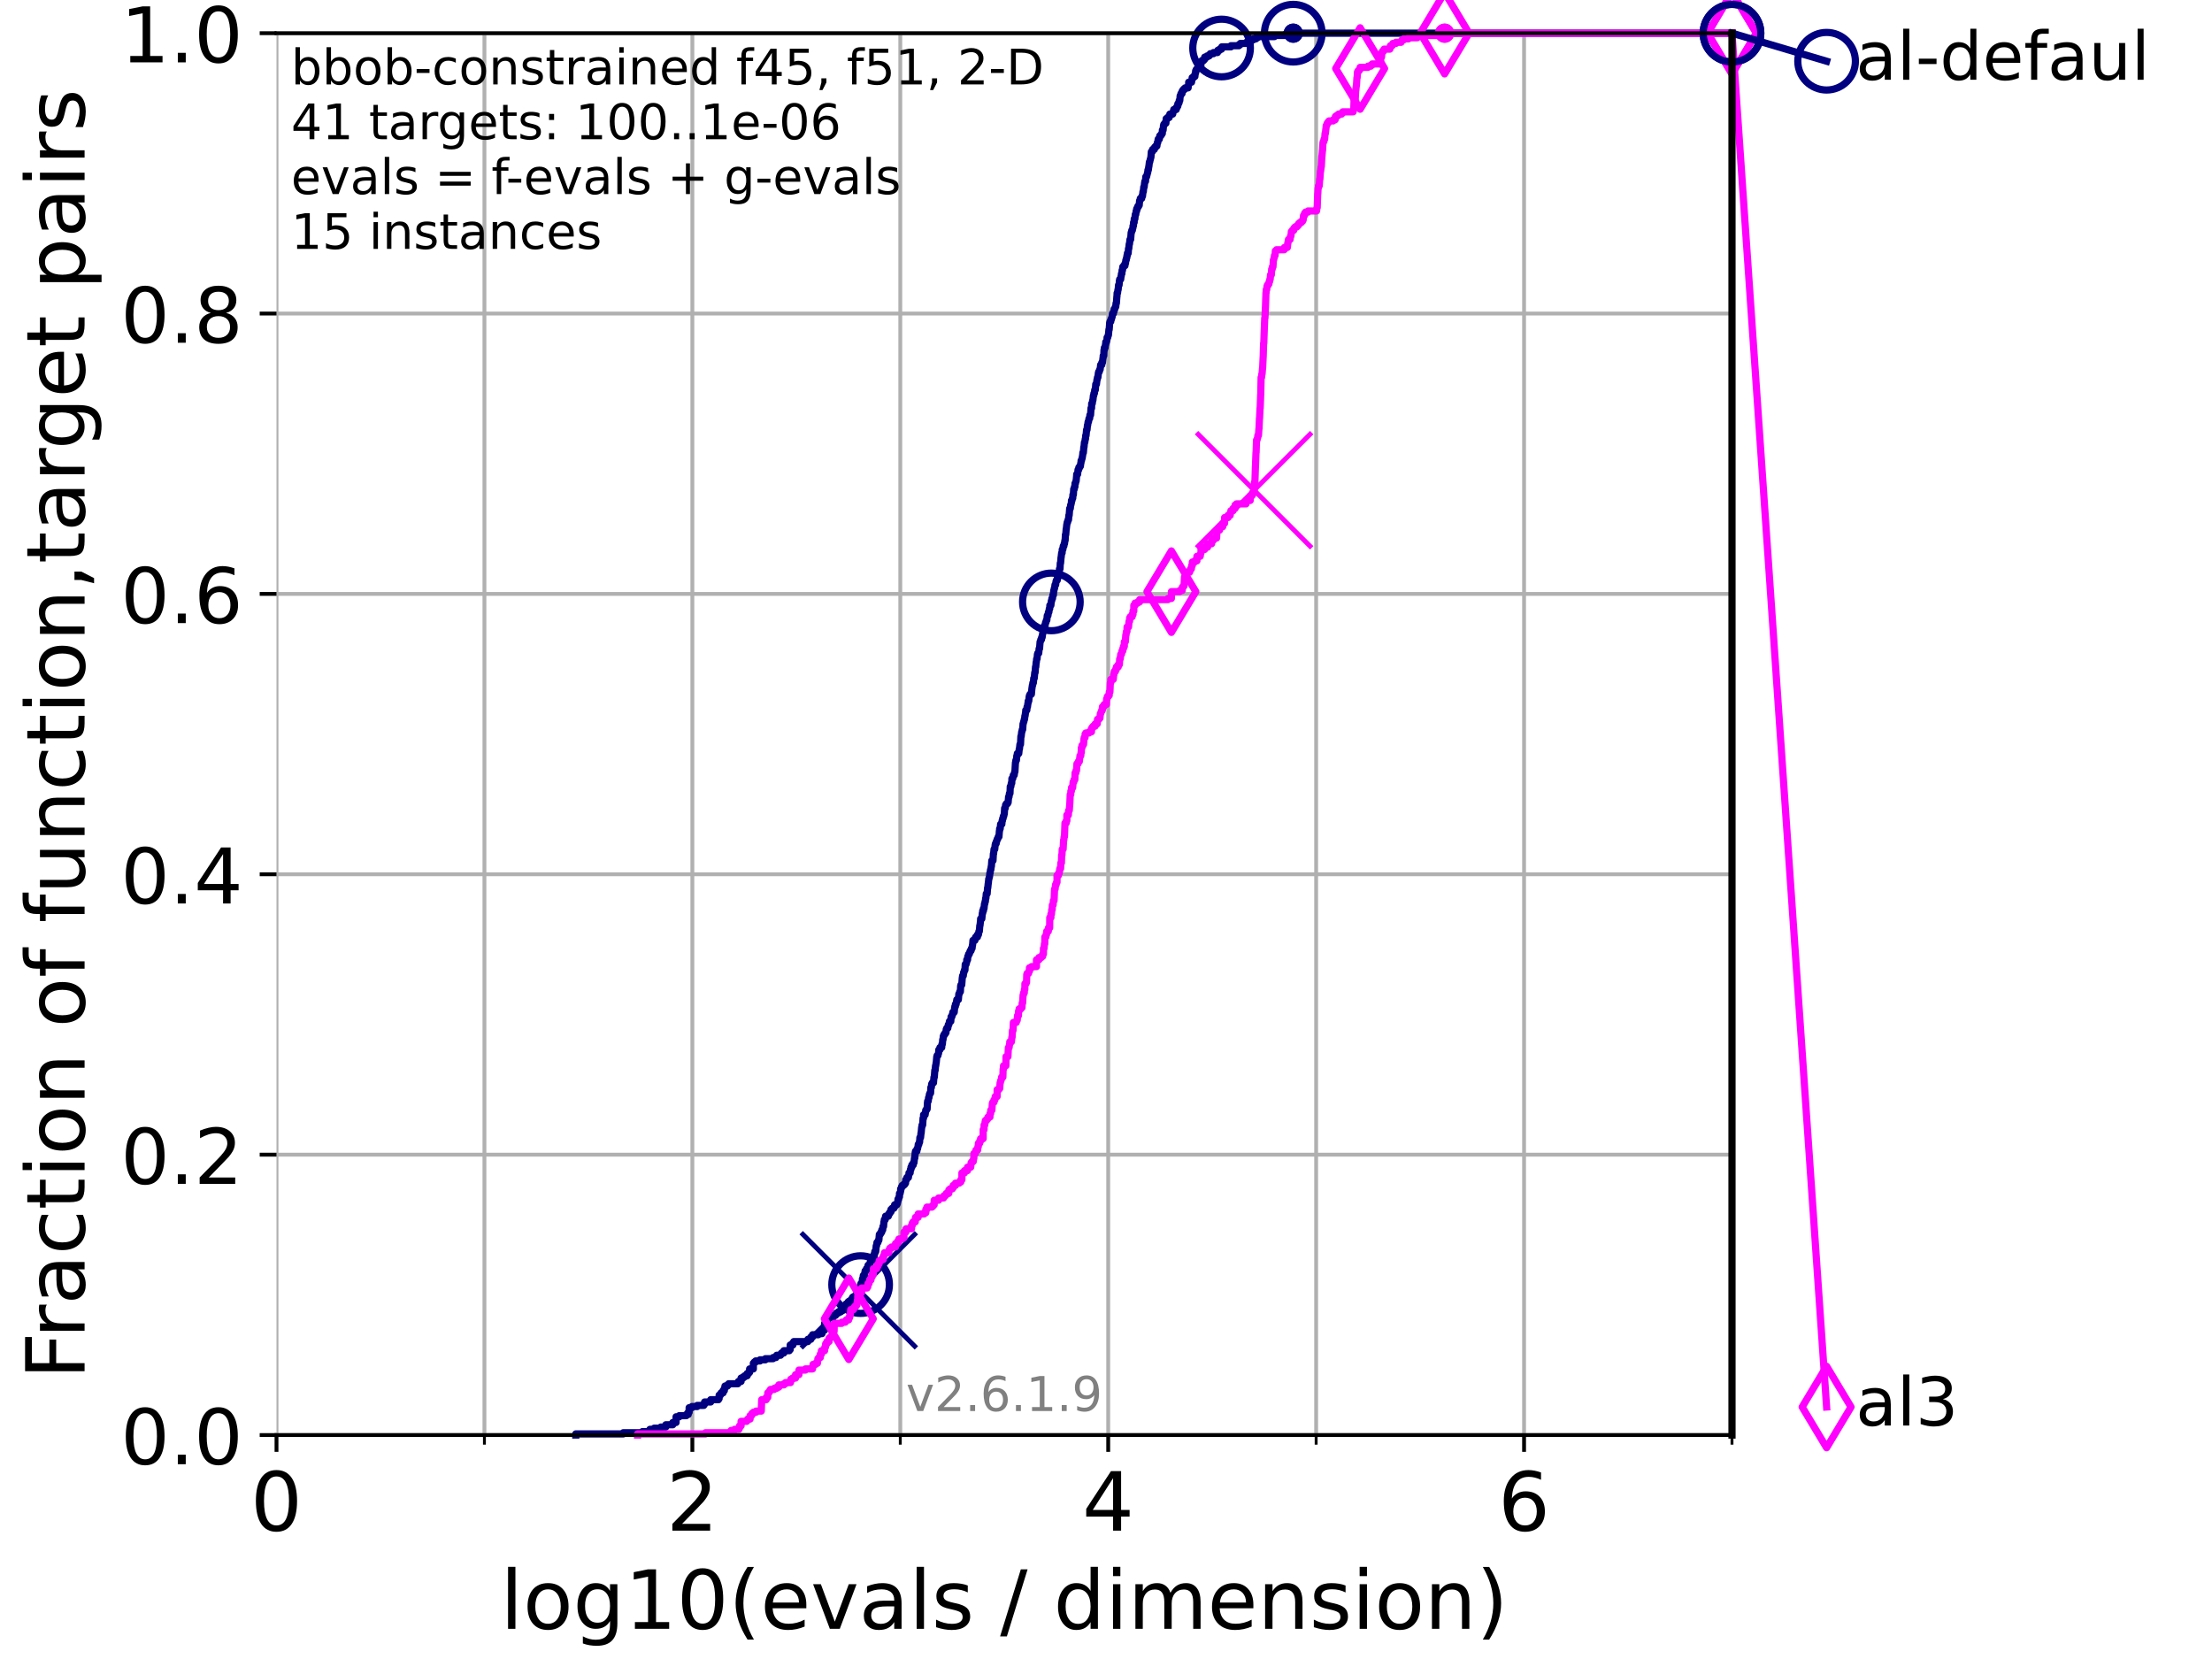 <?xml version="1.0" encoding="utf-8" standalone="no"?>
<!DOCTYPE svg PUBLIC "-//W3C//DTD SVG 1.1//EN"
  "http://www.w3.org/Graphics/SVG/1.1/DTD/svg11.dtd">
<!-- Created with matplotlib (https://matplotlib.org/) -->
<svg height="345.6pt" version="1.1" viewBox="0 0 460.8 345.6" width="460.8pt" xmlns="http://www.w3.org/2000/svg" xmlns:xlink="http://www.w3.org/1999/xlink">
 <defs>
  <style type="text/css">*{stroke-linecap:butt;stroke-linejoin:round;}</style>
 </defs>
 <g id="figure_1">
  <g id="patch_1">
   <path d="M 0 345.6 
L 460.8 345.6 
L 460.8 0 
L 0 0 
z
" style="fill:#ffffff;"/>
  </g>
  <g id="axes_1">
   <g id="patch_2">
    <path d="M 57.6 298.944 
L 360.806 298.944 
L 360.806 6.912 
L 57.6 6.912 
z
" style="fill:#ffffff;"/>
   </g>
   <g id="matplotlib.axis_1">
    <g id="xtick_1">
     <g id="line2d_1">
      <path clip-path="url(#p155d3e022d)" d="M 57.6 298.944 
L 57.6 6.912 
" style="fill:none;stroke:#b0b0b0;stroke-linecap:square;stroke-width:0.8;"/>
     </g>
     <g id="line2d_2">
      <defs>
       <path d="M 0 0 
L 0 3.5 
" id="m307b3b623b" style="stroke:#000000;stroke-width:0.8;"/>
      </defs>
      <g>
       <use style="stroke:#000000;stroke-width:0.8;" x="57.6" xlink:href="#m307b3b623b" y="298.944"/>
      </g>
     </g>
     <g id="text_1">
      <!-- 0 -->
      <g transform="translate(52.192 318.861)scale(0.17 -0.17)">
       <defs>
        <path d="M 31.781 66.406 
Q 24.172 66.406 20.328 58.906 
Q 16.5 51.422 16.5 36.375 
Q 16.5 21.391 20.328 13.891 
Q 24.172 6.391 31.781 6.391 
Q 39.453 6.391 43.281 13.891 
Q 47.125 21.391 47.125 36.375 
Q 47.125 51.422 43.281 58.906 
Q 39.453 66.406 31.781 66.406 
z
M 31.781 74.219 
Q 44.047 74.219 50.516 64.516 
Q 56.984 54.828 56.984 36.375 
Q 56.984 17.969 50.516 8.266 
Q 44.047 -1.422 31.781 -1.422 
Q 19.531 -1.422 13.062 8.266 
Q 6.594 17.969 6.594 36.375 
Q 6.594 54.828 13.062 64.516 
Q 19.531 74.219 31.781 74.219 
z
" id="DejaVuSans-48"/>
       </defs>
       <use xlink:href="#DejaVuSans-48"/>
      </g>
     </g>
    </g>
    <g id="xtick_2">
     <g id="line2d_3">
      <path clip-path="url(#p155d3e022d)" d="M 144.23 298.944 
L 144.23 6.912 
" style="fill:none;stroke:#b0b0b0;stroke-linecap:square;stroke-width:0.8;"/>
     </g>
     <g id="line2d_4">
      <g>
       <use style="stroke:#000000;stroke-width:0.8;" x="144.23" xlink:href="#m307b3b623b" y="298.944"/>
      </g>
     </g>
     <g id="text_2">
      <!-- 2 -->
      <g transform="translate(138.822 318.861)scale(0.17 -0.17)">
       <defs>
        <path d="M 19.188 8.297 
L 53.609 8.297 
L 53.609 0 
L 7.328 0 
L 7.328 8.297 
Q 12.938 14.109 22.625 23.891 
Q 32.328 33.688 34.812 36.531 
Q 39.547 41.844 41.422 45.531 
Q 43.312 49.219 43.312 52.781 
Q 43.312 58.594 39.234 62.25 
Q 35.156 65.922 28.609 65.922 
Q 23.969 65.922 18.812 64.312 
Q 13.672 62.703 7.812 59.422 
L 7.812 69.391 
Q 13.766 71.781 18.938 73 
Q 24.125 74.219 28.422 74.219 
Q 39.75 74.219 46.484 68.547 
Q 53.219 62.891 53.219 53.422 
Q 53.219 48.922 51.531 44.891 
Q 49.859 40.875 45.406 35.406 
Q 44.188 33.984 37.641 27.219 
Q 31.109 20.453 19.188 8.297 
z
" id="DejaVuSans-50"/>
       </defs>
       <use xlink:href="#DejaVuSans-50"/>
      </g>
     </g>
    </g>
    <g id="xtick_3">
     <g id="line2d_5">
      <path clip-path="url(#p155d3e022d)" d="M 230.861 298.944 
L 230.861 6.912 
" style="fill:none;stroke:#b0b0b0;stroke-linecap:square;stroke-width:0.8;"/>
     </g>
     <g id="line2d_6">
      <g>
       <use style="stroke:#000000;stroke-width:0.8;" x="230.861" xlink:href="#m307b3b623b" y="298.944"/>
      </g>
     </g>
     <g id="text_3">
      <!-- 4 -->
      <g transform="translate(225.453 318.861)scale(0.17 -0.17)">
       <defs>
        <path d="M 37.797 64.312 
L 12.891 25.391 
L 37.797 25.391 
z
M 35.203 72.906 
L 47.609 72.906 
L 47.609 25.391 
L 58.016 25.391 
L 58.016 17.188 
L 47.609 17.188 
L 47.609 0 
L 37.797 0 
L 37.797 17.188 
L 4.891 17.188 
L 4.891 26.703 
z
" id="DejaVuSans-52"/>
       </defs>
       <use xlink:href="#DejaVuSans-52"/>
      </g>
     </g>
    </g>
    <g id="xtick_4">
     <g id="line2d_7">
      <path clip-path="url(#p155d3e022d)" d="M 317.491 298.944 
L 317.491 6.912 
" style="fill:none;stroke:#b0b0b0;stroke-linecap:square;stroke-width:0.8;"/>
     </g>
     <g id="line2d_8">
      <g>
       <use style="stroke:#000000;stroke-width:0.8;" x="317.491" xlink:href="#m307b3b623b" y="298.944"/>
      </g>
     </g>
     <g id="text_4">
      <!-- 6 -->
      <g transform="translate(312.083 318.861)scale(0.17 -0.17)">
       <defs>
        <path d="M 33.016 40.375 
Q 26.375 40.375 22.484 35.828 
Q 18.609 31.297 18.609 23.391 
Q 18.609 15.531 22.484 10.953 
Q 26.375 6.391 33.016 6.391 
Q 39.656 6.391 43.531 10.953 
Q 47.406 15.531 47.406 23.391 
Q 47.406 31.297 43.531 35.828 
Q 39.656 40.375 33.016 40.375 
z
M 52.594 71.297 
L 52.594 62.312 
Q 48.875 64.062 45.094 64.984 
Q 41.312 65.922 37.594 65.922 
Q 27.828 65.922 22.672 59.328 
Q 17.531 52.734 16.797 39.406 
Q 19.672 43.656 24.016 45.922 
Q 28.375 48.188 33.594 48.188 
Q 44.578 48.188 50.953 41.516 
Q 57.328 34.859 57.328 23.391 
Q 57.328 12.156 50.688 5.359 
Q 44.047 -1.422 33.016 -1.422 
Q 20.359 -1.422 13.672 8.266 
Q 6.984 17.969 6.984 36.375 
Q 6.984 53.656 15.188 63.938 
Q 23.391 74.219 37.203 74.219 
Q 40.922 74.219 44.703 73.484 
Q 48.484 72.75 52.594 71.297 
z
" id="DejaVuSans-54"/>
       </defs>
       <use xlink:href="#DejaVuSans-54"/>
      </g>
     </g>
    </g>
    <g id="xtick_5">
     <g id="line2d_9">
      <path clip-path="url(#p155d3e022d)" d="M 100.915 298.944 
L 100.915 6.912 
" style="fill:none;stroke:#b0b0b0;stroke-linecap:square;stroke-width:0.8;"/>
     </g>
     <g id="line2d_10">
      <defs>
       <path d="M 0 0 
L 0 2 
" id="m584abaf9a0" style="stroke:#000000;stroke-width:0.6;"/>
      </defs>
      <g>
       <use style="stroke:#000000;stroke-width:0.6;" x="100.915" xlink:href="#m584abaf9a0" y="298.944"/>
      </g>
     </g>
    </g>
    <g id="xtick_6">
     <g id="line2d_11">
      <path clip-path="url(#p155d3e022d)" d="M 187.546 298.944 
L 187.546 6.912 
" style="fill:none;stroke:#b0b0b0;stroke-linecap:square;stroke-width:0.8;"/>
     </g>
     <g id="line2d_12">
      <g>
       <use style="stroke:#000000;stroke-width:0.6;" x="187.546" xlink:href="#m584abaf9a0" y="298.944"/>
      </g>
     </g>
    </g>
    <g id="xtick_7">
     <g id="line2d_13">
      <path clip-path="url(#p155d3e022d)" d="M 274.176 298.944 
L 274.176 6.912 
" style="fill:none;stroke:#b0b0b0;stroke-linecap:square;stroke-width:0.8;"/>
     </g>
     <g id="line2d_14">
      <g>
       <use style="stroke:#000000;stroke-width:0.6;" x="274.176" xlink:href="#m584abaf9a0" y="298.944"/>
      </g>
     </g>
    </g>
    <g id="xtick_8">
     <g id="line2d_15">
      <path clip-path="url(#p155d3e022d)" d="M 360.806 298.944 
L 360.806 6.912 
" style="fill:none;stroke:#b0b0b0;stroke-linecap:square;stroke-width:0.8;"/>
     </g>
     <g id="line2d_16">
      <g>
       <use style="stroke:#000000;stroke-width:0.6;" x="360.806" xlink:href="#m584abaf9a0" y="298.944"/>
      </g>
     </g>
    </g>
    <g id="text_5">
     <!-- log10(evals / dimension) -->
     <g transform="translate(104.239 339.314)scale(0.17 -0.17)">
      <defs>
       <path d="M 9.422 75.984 
L 18.406 75.984 
L 18.406 0 
L 9.422 0 
z
" id="DejaVuSans-108"/>
       <path d="M 30.609 48.391 
Q 23.391 48.391 19.188 42.75 
Q 14.984 37.109 14.984 27.297 
Q 14.984 17.484 19.156 11.844 
Q 23.344 6.203 30.609 6.203 
Q 37.797 6.203 41.984 11.859 
Q 46.188 17.531 46.188 27.297 
Q 46.188 37.016 41.984 42.703 
Q 37.797 48.391 30.609 48.391 
z
M 30.609 56 
Q 42.328 56 49.016 48.375 
Q 55.719 40.766 55.719 27.297 
Q 55.719 13.875 49.016 6.219 
Q 42.328 -1.422 30.609 -1.422 
Q 18.844 -1.422 12.172 6.219 
Q 5.516 13.875 5.516 27.297 
Q 5.516 40.766 12.172 48.375 
Q 18.844 56 30.609 56 
z
" id="DejaVuSans-111"/>
       <path d="M 45.406 27.984 
Q 45.406 37.75 41.375 43.109 
Q 37.359 48.484 30.078 48.484 
Q 22.859 48.484 18.828 43.109 
Q 14.797 37.75 14.797 27.984 
Q 14.797 18.266 18.828 12.891 
Q 22.859 7.516 30.078 7.516 
Q 37.359 7.516 41.375 12.891 
Q 45.406 18.266 45.406 27.984 
z
M 54.391 6.781 
Q 54.391 -7.172 48.188 -13.984 
Q 42 -20.797 29.203 -20.797 
Q 24.469 -20.797 20.266 -20.094 
Q 16.062 -19.391 12.109 -17.922 
L 12.109 -9.188 
Q 16.062 -11.328 19.922 -12.344 
Q 23.781 -13.375 27.781 -13.375 
Q 36.625 -13.375 41.016 -8.766 
Q 45.406 -4.156 45.406 5.172 
L 45.406 9.625 
Q 42.625 4.781 38.281 2.391 
Q 33.938 0 27.875 0 
Q 17.828 0 11.672 7.656 
Q 5.516 15.328 5.516 27.984 
Q 5.516 40.672 11.672 48.328 
Q 17.828 56 27.875 56 
Q 33.938 56 38.281 53.609 
Q 42.625 51.219 45.406 46.391 
L 45.406 54.688 
L 54.391 54.688 
z
" id="DejaVuSans-103"/>
       <path d="M 12.406 8.297 
L 28.516 8.297 
L 28.516 63.922 
L 10.984 60.406 
L 10.984 69.391 
L 28.422 72.906 
L 38.281 72.906 
L 38.281 8.297 
L 54.391 8.297 
L 54.391 0 
L 12.406 0 
z
" id="DejaVuSans-49"/>
       <path d="M 31 75.875 
Q 24.469 64.656 21.281 53.656 
Q 18.109 42.672 18.109 31.391 
Q 18.109 20.125 21.312 9.062 
Q 24.516 -2 31 -13.188 
L 23.188 -13.188 
Q 15.875 -1.703 12.234 9.375 
Q 8.594 20.453 8.594 31.391 
Q 8.594 42.281 12.203 53.312 
Q 15.828 64.359 23.188 75.875 
z
" id="DejaVuSans-40"/>
       <path d="M 56.203 29.594 
L 56.203 25.203 
L 14.891 25.203 
Q 15.484 15.922 20.484 11.062 
Q 25.484 6.203 34.422 6.203 
Q 39.594 6.203 44.453 7.469 
Q 49.312 8.734 54.109 11.281 
L 54.109 2.781 
Q 49.266 0.734 44.188 -0.344 
Q 39.109 -1.422 33.891 -1.422 
Q 20.797 -1.422 13.156 6.188 
Q 5.516 13.812 5.516 26.812 
Q 5.516 40.234 12.766 48.109 
Q 20.016 56 32.328 56 
Q 43.359 56 49.781 48.891 
Q 56.203 41.797 56.203 29.594 
z
M 47.219 32.234 
Q 47.125 39.594 43.094 43.984 
Q 39.062 48.391 32.422 48.391 
Q 24.906 48.391 20.391 44.141 
Q 15.875 39.891 15.188 32.172 
z
" id="DejaVuSans-101"/>
       <path d="M 2.984 54.688 
L 12.5 54.688 
L 29.594 8.797 
L 46.688 54.688 
L 56.203 54.688 
L 35.688 0 
L 23.484 0 
z
" id="DejaVuSans-118"/>
       <path d="M 34.281 27.484 
Q 23.391 27.484 19.188 25 
Q 14.984 22.516 14.984 16.5 
Q 14.984 11.719 18.141 8.906 
Q 21.297 6.109 26.703 6.109 
Q 34.188 6.109 38.703 11.406 
Q 43.219 16.703 43.219 25.484 
L 43.219 27.484 
z
M 52.203 31.203 
L 52.203 0 
L 43.219 0 
L 43.219 8.297 
Q 40.141 3.328 35.547 0.953 
Q 30.953 -1.422 24.312 -1.422 
Q 15.922 -1.422 10.953 3.297 
Q 6 8.016 6 15.922 
Q 6 25.141 12.172 29.828 
Q 18.359 34.516 30.609 34.516 
L 43.219 34.516 
L 43.219 35.406 
Q 43.219 41.609 39.141 45 
Q 35.062 48.391 27.688 48.391 
Q 23 48.391 18.547 47.266 
Q 14.109 46.141 10.016 43.891 
L 10.016 52.203 
Q 14.938 54.109 19.578 55.047 
Q 24.219 56 28.609 56 
Q 40.484 56 46.344 49.844 
Q 52.203 43.703 52.203 31.203 
z
" id="DejaVuSans-97"/>
       <path d="M 44.281 53.078 
L 44.281 44.578 
Q 40.484 46.531 36.375 47.5 
Q 32.281 48.484 27.875 48.484 
Q 21.188 48.484 17.844 46.438 
Q 14.5 44.391 14.5 40.281 
Q 14.5 37.156 16.891 35.375 
Q 19.281 33.594 26.516 31.984 
L 29.594 31.297 
Q 39.156 29.25 43.188 25.516 
Q 47.219 21.781 47.219 15.094 
Q 47.219 7.469 41.188 3.016 
Q 35.156 -1.422 24.609 -1.422 
Q 20.219 -1.422 15.453 -0.562 
Q 10.688 0.297 5.422 2 
L 5.422 11.281 
Q 10.406 8.688 15.234 7.391 
Q 20.062 6.109 24.812 6.109 
Q 31.156 6.109 34.562 8.281 
Q 37.984 10.453 37.984 14.406 
Q 37.984 18.062 35.516 20.016 
Q 33.062 21.969 24.703 23.781 
L 21.578 24.516 
Q 13.234 26.266 9.516 29.906 
Q 5.812 33.547 5.812 39.891 
Q 5.812 47.609 11.281 51.797 
Q 16.75 56 26.812 56 
Q 31.781 56 36.172 55.266 
Q 40.578 54.547 44.281 53.078 
z
" id="DejaVuSans-115"/>
       <path id="DejaVuSans-32"/>
       <path d="M 25.391 72.906 
L 33.688 72.906 
L 8.297 -9.281 
L 0 -9.281 
z
" id="DejaVuSans-47"/>
       <path d="M 45.406 46.391 
L 45.406 75.984 
L 54.391 75.984 
L 54.391 0 
L 45.406 0 
L 45.406 8.203 
Q 42.578 3.328 38.25 0.953 
Q 33.938 -1.422 27.875 -1.422 
Q 17.969 -1.422 11.734 6.484 
Q 5.516 14.406 5.516 27.297 
Q 5.516 40.188 11.734 48.094 
Q 17.969 56 27.875 56 
Q 33.938 56 38.25 53.625 
Q 42.578 51.266 45.406 46.391 
z
M 14.797 27.297 
Q 14.797 17.391 18.875 11.75 
Q 22.953 6.109 30.078 6.109 
Q 37.203 6.109 41.297 11.75 
Q 45.406 17.391 45.406 27.297 
Q 45.406 37.203 41.297 42.844 
Q 37.203 48.484 30.078 48.484 
Q 22.953 48.484 18.875 42.844 
Q 14.797 37.203 14.797 27.297 
z
" id="DejaVuSans-100"/>
       <path d="M 9.422 54.688 
L 18.406 54.688 
L 18.406 0 
L 9.422 0 
z
M 9.422 75.984 
L 18.406 75.984 
L 18.406 64.594 
L 9.422 64.594 
z
" id="DejaVuSans-105"/>
       <path d="M 52 44.188 
Q 55.375 50.25 60.062 53.125 
Q 64.75 56 71.094 56 
Q 79.641 56 84.281 50.016 
Q 88.922 44.047 88.922 33.016 
L 88.922 0 
L 79.891 0 
L 79.891 32.719 
Q 79.891 40.578 77.094 44.375 
Q 74.312 48.188 68.609 48.188 
Q 61.625 48.188 57.562 43.547 
Q 53.516 38.922 53.516 30.906 
L 53.516 0 
L 44.484 0 
L 44.484 32.719 
Q 44.484 40.625 41.703 44.406 
Q 38.922 48.188 33.109 48.188 
Q 26.219 48.188 22.156 43.531 
Q 18.109 38.875 18.109 30.906 
L 18.109 0 
L 9.078 0 
L 9.078 54.688 
L 18.109 54.688 
L 18.109 46.188 
Q 21.188 51.219 25.484 53.609 
Q 29.781 56 35.688 56 
Q 41.656 56 45.828 52.969 
Q 50 49.953 52 44.188 
z
" id="DejaVuSans-109"/>
       <path d="M 54.891 33.016 
L 54.891 0 
L 45.906 0 
L 45.906 32.719 
Q 45.906 40.484 42.875 44.328 
Q 39.844 48.188 33.797 48.188 
Q 26.516 48.188 22.312 43.547 
Q 18.109 38.922 18.109 30.906 
L 18.109 0 
L 9.078 0 
L 9.078 54.688 
L 18.109 54.688 
L 18.109 46.188 
Q 21.344 51.125 25.703 53.562 
Q 30.078 56 35.797 56 
Q 45.219 56 50.047 50.172 
Q 54.891 44.344 54.891 33.016 
z
" id="DejaVuSans-110"/>
       <path d="M 8.016 75.875 
L 15.828 75.875 
Q 23.141 64.359 26.781 53.312 
Q 30.422 42.281 30.422 31.391 
Q 30.422 20.453 26.781 9.375 
Q 23.141 -1.703 15.828 -13.188 
L 8.016 -13.188 
Q 14.5 -2 17.703 9.062 
Q 20.906 20.125 20.906 31.391 
Q 20.906 42.672 17.703 53.656 
Q 14.5 64.656 8.016 75.875 
z
" id="DejaVuSans-41"/>
      </defs>
      <use xlink:href="#DejaVuSans-108"/>
      <use x="27.783" xlink:href="#DejaVuSans-111"/>
      <use x="88.965" xlink:href="#DejaVuSans-103"/>
      <use x="152.441" xlink:href="#DejaVuSans-49"/>
      <use x="216.064" xlink:href="#DejaVuSans-48"/>
      <use x="279.688" xlink:href="#DejaVuSans-40"/>
      <use x="318.701" xlink:href="#DejaVuSans-101"/>
      <use x="380.225" xlink:href="#DejaVuSans-118"/>
      <use x="439.404" xlink:href="#DejaVuSans-97"/>
      <use x="500.684" xlink:href="#DejaVuSans-108"/>
      <use x="528.467" xlink:href="#DejaVuSans-115"/>
      <use x="580.566" xlink:href="#DejaVuSans-32"/>
      <use x="612.354" xlink:href="#DejaVuSans-47"/>
      <use x="646.045" xlink:href="#DejaVuSans-32"/>
      <use x="677.832" xlink:href="#DejaVuSans-100"/>
      <use x="741.309" xlink:href="#DejaVuSans-105"/>
      <use x="769.092" xlink:href="#DejaVuSans-109"/>
      <use x="866.504" xlink:href="#DejaVuSans-101"/>
      <use x="928.027" xlink:href="#DejaVuSans-110"/>
      <use x="991.406" xlink:href="#DejaVuSans-115"/>
      <use x="1043.506" xlink:href="#DejaVuSans-105"/>
      <use x="1071.289" xlink:href="#DejaVuSans-111"/>
      <use x="1132.471" xlink:href="#DejaVuSans-110"/>
      <use x="1195.85" xlink:href="#DejaVuSans-41"/>
     </g>
    </g>
   </g>
   <g id="matplotlib.axis_2">
    <g id="ytick_1">
     <g id="line2d_17">
      <path clip-path="url(#p155d3e022d)" d="M 57.6 298.944 
L 360.806 298.944 
" style="fill:none;stroke:#b0b0b0;stroke-linecap:square;stroke-width:0.8;"/>
     </g>
     <g id="line2d_18">
      <defs>
       <path d="M 0 0 
L -3.5 0 
" id="mfc0cfd44b3" style="stroke:#000000;stroke-width:0.8;"/>
      </defs>
      <g>
       <use style="stroke:#000000;stroke-width:0.8;" x="57.6" xlink:href="#mfc0cfd44b3" y="298.944"/>
      </g>
     </g>
     <g id="text_6">
      <!-- 0.0 -->
      <g transform="translate(25.155 305.023)scale(0.16 -0.16)">
       <defs>
        <path d="M 10.688 12.406 
L 21 12.406 
L 21 0 
L 10.688 0 
z
" id="DejaVuSans-46"/>
       </defs>
       <use xlink:href="#DejaVuSans-48"/>
       <use x="63.623" xlink:href="#DejaVuSans-46"/>
       <use x="95.41" xlink:href="#DejaVuSans-48"/>
      </g>
     </g>
    </g>
    <g id="ytick_2">
     <g id="line2d_19">
      <path clip-path="url(#p155d3e022d)" d="M 57.6 240.538 
L 360.806 240.538 
" style="fill:none;stroke:#b0b0b0;stroke-linecap:square;stroke-width:0.8;"/>
     </g>
     <g id="line2d_20">
      <g>
       <use style="stroke:#000000;stroke-width:0.8;" x="57.6" xlink:href="#mfc0cfd44b3" y="240.538"/>
      </g>
     </g>
     <g id="text_7">
      <!-- 0.2 -->
      <g transform="translate(25.155 246.616)scale(0.16 -0.16)">
       <use xlink:href="#DejaVuSans-48"/>
       <use x="63.623" xlink:href="#DejaVuSans-46"/>
       <use x="95.41" xlink:href="#DejaVuSans-50"/>
      </g>
     </g>
    </g>
    <g id="ytick_3">
     <g id="line2d_21">
      <path clip-path="url(#p155d3e022d)" d="M 57.6 182.131 
L 360.806 182.131 
" style="fill:none;stroke:#b0b0b0;stroke-linecap:square;stroke-width:0.8;"/>
     </g>
     <g id="line2d_22">
      <g>
       <use style="stroke:#000000;stroke-width:0.8;" x="57.6" xlink:href="#mfc0cfd44b3" y="182.131"/>
      </g>
     </g>
     <g id="text_8">
      <!-- 0.4 -->
      <g transform="translate(25.155 188.21)scale(0.16 -0.16)">
       <use xlink:href="#DejaVuSans-48"/>
       <use x="63.623" xlink:href="#DejaVuSans-46"/>
       <use x="95.41" xlink:href="#DejaVuSans-52"/>
      </g>
     </g>
    </g>
    <g id="ytick_4">
     <g id="line2d_23">
      <path clip-path="url(#p155d3e022d)" d="M 57.6 123.725 
L 360.806 123.725 
" style="fill:none;stroke:#b0b0b0;stroke-linecap:square;stroke-width:0.8;"/>
     </g>
     <g id="line2d_24">
      <g>
       <use style="stroke:#000000;stroke-width:0.8;" x="57.6" xlink:href="#mfc0cfd44b3" y="123.725"/>
      </g>
     </g>
     <g id="text_9">
      <!-- 0.6 -->
      <g transform="translate(25.155 129.804)scale(0.16 -0.16)">
       <use xlink:href="#DejaVuSans-48"/>
       <use x="63.623" xlink:href="#DejaVuSans-46"/>
       <use x="95.41" xlink:href="#DejaVuSans-54"/>
      </g>
     </g>
    </g>
    <g id="ytick_5">
     <g id="line2d_25">
      <path clip-path="url(#p155d3e022d)" d="M 57.6 65.318 
L 360.806 65.318 
" style="fill:none;stroke:#b0b0b0;stroke-linecap:square;stroke-width:0.8;"/>
     </g>
     <g id="line2d_26">
      <g>
       <use style="stroke:#000000;stroke-width:0.8;" x="57.6" xlink:href="#mfc0cfd44b3" y="65.318"/>
      </g>
     </g>
     <g id="text_10">
      <!-- 0.8 -->
      <g transform="translate(25.155 71.397)scale(0.16 -0.16)">
       <defs>
        <path d="M 31.781 34.625 
Q 24.75 34.625 20.719 30.859 
Q 16.703 27.094 16.703 20.516 
Q 16.703 13.922 20.719 10.156 
Q 24.75 6.391 31.781 6.391 
Q 38.812 6.391 42.859 10.172 
Q 46.922 13.969 46.922 20.516 
Q 46.922 27.094 42.891 30.859 
Q 38.875 34.625 31.781 34.625 
z
M 21.922 38.812 
Q 15.578 40.375 12.031 44.719 
Q 8.5 49.078 8.5 55.328 
Q 8.5 64.062 14.719 69.141 
Q 20.953 74.219 31.781 74.219 
Q 42.672 74.219 48.875 69.141 
Q 55.078 64.062 55.078 55.328 
Q 55.078 49.078 51.531 44.719 
Q 48 40.375 41.703 38.812 
Q 48.828 37.156 52.797 32.312 
Q 56.781 27.484 56.781 20.516 
Q 56.781 9.906 50.312 4.234 
Q 43.844 -1.422 31.781 -1.422 
Q 19.734 -1.422 13.25 4.234 
Q 6.781 9.906 6.781 20.516 
Q 6.781 27.484 10.781 32.312 
Q 14.797 37.156 21.922 38.812 
z
M 18.312 54.391 
Q 18.312 48.734 21.844 45.562 
Q 25.391 42.391 31.781 42.391 
Q 38.141 42.391 41.719 45.562 
Q 45.312 48.734 45.312 54.391 
Q 45.312 60.062 41.719 63.234 
Q 38.141 66.406 31.781 66.406 
Q 25.391 66.406 21.844 63.234 
Q 18.312 60.062 18.312 54.391 
z
" id="DejaVuSans-56"/>
       </defs>
       <use xlink:href="#DejaVuSans-48"/>
       <use x="63.623" xlink:href="#DejaVuSans-46"/>
       <use x="95.41" xlink:href="#DejaVuSans-56"/>
      </g>
     </g>
    </g>
    <g id="ytick_6">
     <g id="line2d_27">
      <path clip-path="url(#p155d3e022d)" d="M 57.6 6.912 
L 360.806 6.912 
" style="fill:none;stroke:#b0b0b0;stroke-linecap:square;stroke-width:0.8;"/>
     </g>
     <g id="line2d_28">
      <g>
       <use style="stroke:#000000;stroke-width:0.8;" x="57.6" xlink:href="#mfc0cfd44b3" y="6.912"/>
      </g>
     </g>
     <g id="text_11">
      <!-- 1.0 -->
      <g transform="translate(25.155 12.991)scale(0.16 -0.16)">
       <use xlink:href="#DejaVuSans-49"/>
       <use x="63.623" xlink:href="#DejaVuSans-46"/>
       <use x="95.41" xlink:href="#DejaVuSans-48"/>
      </g>
     </g>
    </g>
    <g id="text_12">
     <!-- Fraction of function,target pairs -->
     <g transform="translate(17.62 287.313)rotate(-90)scale(0.17 -0.17)">
      <defs>
       <path d="M 9.812 72.906 
L 51.703 72.906 
L 51.703 64.594 
L 19.672 64.594 
L 19.672 43.109 
L 48.578 43.109 
L 48.578 34.812 
L 19.672 34.812 
L 19.672 0 
L 9.812 0 
z
" id="DejaVuSans-70"/>
       <path d="M 41.109 46.297 
Q 39.594 47.172 37.812 47.578 
Q 36.031 48 33.891 48 
Q 26.266 48 22.188 43.047 
Q 18.109 38.094 18.109 28.812 
L 18.109 0 
L 9.078 0 
L 9.078 54.688 
L 18.109 54.688 
L 18.109 46.188 
Q 20.953 51.172 25.484 53.578 
Q 30.031 56 36.531 56 
Q 37.453 56 38.578 55.875 
Q 39.703 55.766 41.062 55.516 
z
" id="DejaVuSans-114"/>
       <path d="M 48.781 52.594 
L 48.781 44.188 
Q 44.969 46.297 41.141 47.344 
Q 37.312 48.391 33.406 48.391 
Q 24.656 48.391 19.812 42.844 
Q 14.984 37.312 14.984 27.297 
Q 14.984 17.281 19.812 11.734 
Q 24.656 6.203 33.406 6.203 
Q 37.312 6.203 41.141 7.25 
Q 44.969 8.297 48.781 10.406 
L 48.781 2.094 
Q 45.016 0.344 40.984 -0.531 
Q 36.969 -1.422 32.422 -1.422 
Q 20.062 -1.422 12.781 6.344 
Q 5.516 14.109 5.516 27.297 
Q 5.516 40.672 12.859 48.328 
Q 20.219 56 33.016 56 
Q 37.156 56 41.109 55.141 
Q 45.062 54.297 48.781 52.594 
z
" id="DejaVuSans-99"/>
       <path d="M 18.312 70.219 
L 18.312 54.688 
L 36.812 54.688 
L 36.812 47.703 
L 18.312 47.703 
L 18.312 18.016 
Q 18.312 11.328 20.141 9.422 
Q 21.969 7.516 27.594 7.516 
L 36.812 7.516 
L 36.812 0 
L 27.594 0 
Q 17.188 0 13.234 3.875 
Q 9.281 7.766 9.281 18.016 
L 9.281 47.703 
L 2.688 47.703 
L 2.688 54.688 
L 9.281 54.688 
L 9.281 70.219 
z
" id="DejaVuSans-116"/>
       <path d="M 37.109 75.984 
L 37.109 68.5 
L 28.516 68.5 
Q 23.688 68.5 21.797 66.547 
Q 19.922 64.594 19.922 59.516 
L 19.922 54.688 
L 34.719 54.688 
L 34.719 47.703 
L 19.922 47.703 
L 19.922 0 
L 10.891 0 
L 10.891 47.703 
L 2.297 47.703 
L 2.297 54.688 
L 10.891 54.688 
L 10.891 58.5 
Q 10.891 67.625 15.141 71.797 
Q 19.391 75.984 28.609 75.984 
z
" id="DejaVuSans-102"/>
       <path d="M 8.5 21.578 
L 8.5 54.688 
L 17.484 54.688 
L 17.484 21.922 
Q 17.484 14.156 20.5 10.266 
Q 23.531 6.391 29.594 6.391 
Q 36.859 6.391 41.078 11.031 
Q 45.312 15.672 45.312 23.688 
L 45.312 54.688 
L 54.297 54.688 
L 54.297 0 
L 45.312 0 
L 45.312 8.406 
Q 42.047 3.422 37.719 1 
Q 33.406 -1.422 27.688 -1.422 
Q 18.266 -1.422 13.375 4.438 
Q 8.5 10.297 8.5 21.578 
z
M 31.109 56 
z
" id="DejaVuSans-117"/>
       <path d="M 11.719 12.406 
L 22.016 12.406 
L 22.016 4 
L 14.016 -11.625 
L 7.719 -11.625 
L 11.719 4 
z
" id="DejaVuSans-44"/>
       <path d="M 18.109 8.203 
L 18.109 -20.797 
L 9.078 -20.797 
L 9.078 54.688 
L 18.109 54.688 
L 18.109 46.391 
Q 20.953 51.266 25.266 53.625 
Q 29.594 56 35.594 56 
Q 45.562 56 51.781 48.094 
Q 58.016 40.188 58.016 27.297 
Q 58.016 14.406 51.781 6.484 
Q 45.562 -1.422 35.594 -1.422 
Q 29.594 -1.422 25.266 0.953 
Q 20.953 3.328 18.109 8.203 
z
M 48.688 27.297 
Q 48.688 37.203 44.609 42.844 
Q 40.531 48.484 33.406 48.484 
Q 26.266 48.484 22.188 42.844 
Q 18.109 37.203 18.109 27.297 
Q 18.109 17.391 22.188 11.75 
Q 26.266 6.109 33.406 6.109 
Q 40.531 6.109 44.609 11.75 
Q 48.688 17.391 48.688 27.297 
z
" id="DejaVuSans-112"/>
      </defs>
      <use xlink:href="#DejaVuSans-70"/>
      <use x="50.27" xlink:href="#DejaVuSans-114"/>
      <use x="91.383" xlink:href="#DejaVuSans-97"/>
      <use x="152.662" xlink:href="#DejaVuSans-99"/>
      <use x="207.643" xlink:href="#DejaVuSans-116"/>
      <use x="246.852" xlink:href="#DejaVuSans-105"/>
      <use x="274.635" xlink:href="#DejaVuSans-111"/>
      <use x="335.816" xlink:href="#DejaVuSans-110"/>
      <use x="399.195" xlink:href="#DejaVuSans-32"/>
      <use x="430.982" xlink:href="#DejaVuSans-111"/>
      <use x="492.164" xlink:href="#DejaVuSans-102"/>
      <use x="527.369" xlink:href="#DejaVuSans-32"/>
      <use x="559.156" xlink:href="#DejaVuSans-102"/>
      <use x="594.361" xlink:href="#DejaVuSans-117"/>
      <use x="657.74" xlink:href="#DejaVuSans-110"/>
      <use x="721.119" xlink:href="#DejaVuSans-99"/>
      <use x="776.1" xlink:href="#DejaVuSans-116"/>
      <use x="815.309" xlink:href="#DejaVuSans-105"/>
      <use x="843.092" xlink:href="#DejaVuSans-111"/>
      <use x="904.273" xlink:href="#DejaVuSans-110"/>
      <use x="967.652" xlink:href="#DejaVuSans-44"/>
      <use x="999.439" xlink:href="#DejaVuSans-116"/>
      <use x="1038.648" xlink:href="#DejaVuSans-97"/>
      <use x="1099.928" xlink:href="#DejaVuSans-114"/>
      <use x="1139.291" xlink:href="#DejaVuSans-103"/>
      <use x="1202.768" xlink:href="#DejaVuSans-101"/>
      <use x="1264.291" xlink:href="#DejaVuSans-116"/>
      <use x="1303.5" xlink:href="#DejaVuSans-32"/>
      <use x="1335.287" xlink:href="#DejaVuSans-112"/>
      <use x="1398.764" xlink:href="#DejaVuSans-97"/>
      <use x="1460.043" xlink:href="#DejaVuSans-105"/>
      <use x="1487.826" xlink:href="#DejaVuSans-114"/>
      <use x="1528.939" xlink:href="#DejaVuSans-115"/>
     </g>
    </g>
   </g>
   <g id="line2d_29">
    <defs>
     <path d="M 0 1.5 
C 0.398 1.5 0.779 1.342 1.061 1.061 
C 1.342 0.779 1.5 0.398 1.5 0 
C 1.5 -0.398 1.342 -0.779 1.061 -1.061 
C 0.779 -1.342 0.398 -1.5 0 -1.5 
C -0.398 -1.5 -0.779 -1.342 -1.061 -1.061 
C -1.342 -0.779 -1.5 -0.398 -1.5 0 
C -1.5 0.398 -1.342 0.779 -1.061 1.061 
C -0.779 1.342 -0.398 1.5 0 1.5 
z
" id="m3726f2ca7a" style="stroke:#000080;"/>
    </defs>
    <g>
     <use style="fill:#000080;stroke:#000080;" x="269.408" xlink:href="#m3726f2ca7a" y="6.912"/>
     <use style="fill:#000080;stroke:#000080;" x="269.408" xlink:href="#m3726f2ca7a" y="6.912"/>
    </g>
   </g>
   <g id="line2d_30">
    <path d="M 119.945 298.944 
L 119.945 298.707 
L 129.826 298.707 
L 129.826 298.469 
L 133.82 298.469 
L 133.82 298.232 
L 135.389 298.232 
L 135.389 297.757 
L 136.271 297.757 
L 136.271 297.519 
L 137.655 297.519 
L 137.655 297.282 
L 138.693 297.282 
L 138.693 296.807 
L 140.15 296.807 
L 140.15 296.332 
L 140.838 296.332 
L 140.838 295.145 
L 141.502 295.145 
L 141.502 294.908 
L 142.966 294.908 
L 142.966 294.67 
L 143.364 294.67 
L 143.364 294.196 
L 143.56 294.196 
L 143.56 293.246 
L 144.136 293.246 
L 144.136 293.008 
L 145.238 293.008 
L 145.238 292.771 
L 146.613 292.771 
L 146.613 292.534 
L 146.778 292.534 
L 146.778 292.059 
L 148.048 292.059 
L 148.048 291.584 
L 149.666 291.584 
L 149.666 291.346 
L 149.806 291.346 
L 149.806 290.634 
L 150.084 290.634 
L 150.084 290.397 
L 150.221 290.397 
L 150.221 290.159 
L 150.627 290.159 
L 150.627 289.684 
L 150.893 289.684 
L 150.893 289.21 
L 151.024 289.21 
L 151.024 288.735 
L 151.542 288.735 
L 151.542 288.497 
L 151.795 288.497 
L 151.795 288.26 
L 153.708 288.26 
L 153.708 288.022 
L 153.821 288.022 
L 153.821 287.785 
L 154.378 287.785 
L 154.378 287.073 
L 154.811 287.073 
L 154.811 286.835 
L 155.13 286.835 
L 155.13 286.598 
L 155.65 286.598 
L 155.65 286.123 
L 155.955 286.123 
L 155.955 285.886 
L 156.156 285.886 
L 156.156 285.173 
L 156.937 285.173 
L 156.937 283.986 
L 157.128 283.986 
L 157.128 283.749 
L 157.41 283.749 
L 157.41 283.511 
L 158.321 283.511 
L 158.321 283.274 
L 159.443 283.274 
L 159.443 283.037 
L 161.049 283.037 
L 161.049 282.799 
L 161.654 282.799 
L 161.654 282.562 
L 161.803 282.562 
L 161.803 282.324 
L 162.599 282.324 
L 162.599 282.087 
L 162.81 282.087 
L 162.81 281.849 
L 163.294 281.849 
L 163.294 281.375 
L 164.421 281.375 
L 164.421 281.137 
L 164.613 281.137 
L 164.613 280.187 
L 165.177 280.187 
L 165.177 279.713 
L 165.362 279.713 
L 165.362 279.475 
L 168.301 279.475 
L 168.301 279 
L 168.918 279 
L 168.918 278.526 
L 169.269 278.526 
L 169.269 278.051 
L 170.473 278.051 
L 170.473 277.813 
L 171.249 277.813 
L 171.249 277.101 
L 171.778 277.101 
L 171.778 275.676 
L 172.335 275.676 
L 172.335 274.489 
L 173.522 274.489 
L 173.601 274.014 
L 174.069 274.014 
L 174.069 273.777 
L 174.222 273.777 
L 174.222 273.54 
L 174.638 273.54 
L 174.638 273.302 
L 175.117 273.302 
L 175.117 273.065 
L 175.478 273.065 
L 175.478 272.59 
L 175.762 272.59 
L 175.762 272.115 
L 176.006 272.115 
L 176.006 271.878 
L 176.248 271.878 
L 176.248 271.64 
L 176.722 271.64 
L 176.722 271.165 
L 177.412 271.165 
L 177.412 270.69 
L 177.636 270.69 
L 177.636 270.216 
L 178.447 270.216 
L 178.447 269.978 
L 178.568 269.978 
L 178.614 269.503 
L 178.794 269.503 
L 178.899 268.791 
L 179.062 268.791 
L 179.15 268.316 
L 179.18 268.316 
L 179.282 267.604 
L 179.355 267.604 
L 179.355 267.367 
L 179.629 267.367 
L 179.658 266.417 
L 179.772 266.417 
L 179.843 265.705 
L 180.096 265.705 
L 180.18 264.992 
L 180.221 264.992 
L 180.221 264.755 
L 180.442 264.755 
L 180.511 264.28 
L 180.728 264.28 
L 180.836 263.568 
L 181.182 263.568 
L 181.222 263.093 
L 181.314 263.093 
L 181.353 262.381 
L 181.613 262.381 
L 181.625 261.906 
L 181.856 261.906 
L 181.856 261.668 
L 182.109 261.668 
L 182.121 261.194 
L 182.234 261.194 
L 182.234 260.719 
L 182.432 260.719 
L 182.531 259.532 
L 182.604 259.532 
L 182.69 258.819 
L 182.896 258.819 
L 182.992 258.344 
L 183.087 258.344 
L 183.183 257.157 
L 183.371 257.157 
L 183.371 256.92 
L 183.523 256.92 
L 183.523 256.682 
L 183.674 256.682 
L 183.697 256.208 
L 183.881 256.208 
L 183.938 255.495 
L 184.063 255.495 
L 184.131 254.546 
L 184.176 254.546 
L 184.221 254.071 
L 184.4 254.071 
L 184.477 253.359 
L 185.055 253.359 
L 185.119 252.884 
L 185.29 252.884 
L 185.29 252.646 
L 185.438 252.646 
L 185.438 252.409 
L 185.616 252.409 
L 185.616 251.934 
L 185.854 251.934 
L 185.854 251.697 
L 186.221 251.697 
L 186.221 251.459 
L 186.362 251.459 
L 186.362 250.984 
L 186.817 250.984 
L 186.817 250.747 
L 186.934 250.747 
L 187.011 250.272 
L 187.05 250.272 
L 187.069 249.797 
L 187.204 249.797 
L 187.28 249.322 
L 187.376 249.322 
L 187.376 248.61 
L 187.508 248.61 
L 187.602 248.135 
L 187.621 248.135 
L 187.621 247.66 
L 187.733 247.66 
L 187.826 247.185 
L 187.955 247.185 
L 187.955 246.948 
L 188.265 246.948 
L 188.265 246.711 
L 188.499 246.711 
L 188.499 246.473 
L 188.642 246.473 
L 188.695 245.761 
L 188.853 245.761 
L 188.924 245.286 
L 189.236 245.286 
L 189.339 244.574 
L 189.356 244.574 
L 189.356 244.336 
L 189.593 244.336 
L 189.661 243.624 
L 189.761 243.624 
L 189.778 243.149 
L 189.944 243.149 
L 189.961 242.674 
L 190.24 242.674 
L 190.273 242.2 
L 190.402 242.2 
L 190.499 241.25 
L 190.563 241.25 
L 190.659 240.063 
L 190.707 240.063 
L 190.707 239.825 
L 190.999 239.825 
L 191.022 239.35 
L 191.124 239.35 
L 191.225 238.876 
L 191.24 238.876 
L 191.286 238.401 
L 191.409 238.401 
L 191.501 237.926 
L 191.569 237.926 
L 191.63 236.976 
L 191.766 236.976 
L 191.863 236.027 
L 191.893 236.027 
L 191.997 234.839 
L 192.034 234.839 
L 192.079 234.365 
L 192.204 234.365 
L 192.292 232.94 
L 192.387 232.94 
L 192.394 232.228 
L 192.718 232.228 
L 192.825 231.515 
L 192.847 231.515 
L 192.847 231.278 
L 192.995 231.278 
L 192.995 231.041 
L 193.135 231.041 
L 193.212 229.616 
L 193.247 229.616 
L 193.247 229.379 
L 193.371 229.379 
L 193.44 228.666 
L 193.523 228.666 
L 193.611 227.954 
L 193.706 227.954 
L 193.706 227.717 
L 193.855 227.717 
L 193.915 226.53 
L 194.016 226.53 
L 194.082 225.817 
L 194.202 225.817 
L 194.202 225.58 
L 194.457 225.58 
L 194.561 224.393 
L 194.632 224.393 
L 194.735 222.968 
L 194.812 222.968 
L 194.889 222.018 
L 194.927 222.018 
L 195.028 221.306 
L 195.041 221.306 
L 195.148 220.119 
L 195.217 220.119 
L 195.217 219.882 
L 195.391 219.882 
L 195.49 219.407 
L 195.527 219.407 
L 195.564 218.695 
L 195.796 218.695 
L 195.808 218.22 
L 196.174 218.22 
L 196.222 217.507 
L 196.311 217.507 
L 196.387 216.558 
L 196.452 216.558 
L 196.51 215.845 
L 196.603 215.845 
L 196.603 215.608 
L 196.742 215.608 
L 196.742 215.371 
L 196.909 215.371 
L 196.909 215.133 
L 197.063 215.133 
L 197.119 214.421 
L 197.221 214.421 
L 197.221 214.183 
L 197.444 214.183 
L 197.544 213.471 
L 197.66 213.471 
L 197.742 212.996 
L 197.786 212.996 
L 197.786 212.759 
L 198.067 212.759 
L 198.132 211.809 
L 198.292 211.809 
L 198.377 211.334 
L 198.461 211.334 
L 198.493 210.86 
L 198.78 210.86 
L 198.867 209.91 
L 198.909 209.91 
L 198.909 209.672 
L 199.021 209.672 
L 199.032 209.198 
L 199.179 209.198 
L 199.28 208.485 
L 199.32 208.485 
L 199.32 208.248 
L 199.645 208.248 
L 199.743 207.061 
L 199.827 207.061 
L 199.929 206.586 
L 200.065 206.586 
L 200.118 205.399 
L 200.181 205.399 
L 200.181 205.161 
L 200.348 205.161 
L 200.457 203.737 
L 200.462 203.737 
L 200.528 203.262 
L 200.674 203.262 
L 200.739 202.55 
L 200.818 202.55 
L 200.907 202.075 
L 201.017 202.075 
L 201.077 200.888 
L 201.25 200.888 
L 201.35 200.413 
L 201.386 200.413 
L 201.395 199.938 
L 201.561 199.938 
L 201.61 199.226 
L 201.699 199.226 
L 201.783 198.751 
L 201.928 198.751 
L 202.033 198.276 
L 202.132 198.276 
L 202.132 198.039 
L 202.292 198.039 
L 202.369 197.564 
L 202.493 197.564 
L 202.582 196.852 
L 202.607 196.852 
L 202.683 195.902 
L 203.091 195.902 
L 203.14 195.427 
L 203.255 195.427 
L 203.255 195.19 
L 203.618 195.19 
L 203.618 194.715 
L 203.818 194.715 
L 203.928 194.002 
L 204.015 194.002 
L 204.108 192.815 
L 204.147 192.815 
L 204.256 191.866 
L 204.264 191.866 
L 204.283 191.391 
L 204.532 191.391 
L 204.639 190.204 
L 204.715 190.204 
L 204.715 189.729 
L 204.869 189.729 
L 204.873 189.254 
L 204.992 189.254 
L 205.081 188.304 
L 205.144 188.304 
L 205.203 187.829 
L 205.262 187.829 
L 205.331 187.117 
L 205.382 187.117 
L 205.459 186.167 
L 205.643 186.167 
L 205.725 184.98 
L 205.768 184.98 
L 205.864 184.031 
L 205.882 184.031 
L 205.974 183.081 
L 206.016 183.081 
L 206.118 182.606 
L 206.136 182.606 
L 206.202 181.894 
L 206.248 181.894 
L 206.345 181.182 
L 206.404 181.182 
L 206.497 180.469 
L 206.527 180.469 
L 206.61 179.282 
L 206.857 179.282 
L 206.938 177.858 
L 206.981 177.858 
L 207.078 176.908 
L 207.221 176.908 
L 207.316 175.958 
L 207.376 175.958 
L 207.376 175.721 
L 207.526 175.721 
L 207.568 175.246 
L 207.642 175.246 
L 207.752 174.771 
L 207.848 174.771 
L 207.957 174.296 
L 208.102 174.296 
L 208.19 173.109 
L 208.222 173.109 
L 208.24 172.634 
L 208.359 172.634 
L 208.443 171.685 
L 208.704 171.685 
L 208.759 170.972 
L 208.82 170.972 
L 208.881 170.497 
L 208.956 170.497 
L 209.019 170.023 
L 209.097 170.023 
L 209.196 169.548 
L 209.213 169.548 
L 209.282 168.361 
L 209.406 168.361 
L 209.491 167.648 
L 209.648 167.648 
L 209.648 167.411 
L 209.885 167.411 
L 209.885 167.173 
L 210.011 167.173 
L 210.107 165.986 
L 210.198 165.986 
L 210.282 165.274 
L 210.397 165.274 
L 210.456 163.85 
L 210.578 163.85 
L 210.672 163.137 
L 210.768 163.137 
L 210.798 162.188 
L 210.974 162.188 
L 211.085 161.475 
L 211.273 161.475 
L 211.374 160.763 
L 211.426 160.763 
L 211.537 158.864 
L 211.563 158.864 
L 211.621 158.389 
L 211.736 158.389 
L 211.819 157.439 
L 211.894 157.439 
L 211.93 156.964 
L 212.226 156.964 
L 212.327 156.015 
L 212.37 156.015 
L 212.472 155.065 
L 212.587 155.065 
L 212.669 153.403 
L 212.726 153.403 
L 212.836 152.453 
L 212.878 152.453 
L 212.951 151.978 
L 213.039 151.978 
L 213.119 150.791 
L 213.15 150.791 
L 213.254 150.316 
L 213.294 150.316 
L 213.375 149.841 
L 213.43 149.841 
L 213.504 149.129 
L 213.544 149.129 
L 213.64 148.417 
L 213.664 148.417 
L 213.685 147.942 
L 213.904 147.942 
L 213.962 147.23 
L 214.04 147.23 
L 214.13 146.518 
L 214.159 146.518 
L 214.191 146.043 
L 214.307 146.043 
L 214.402 145.093 
L 214.459 145.093 
L 214.459 144.856 
L 214.575 144.856 
L 214.575 144.618 
L 214.855 144.618 
L 214.963 143.431 
L 214.969 143.431 
L 215.07 142.719 
L 215.126 142.719 
L 215.165 142.244 
L 215.269 142.244 
L 215.346 141.294 
L 215.449 141.294 
L 215.557 140.107 
L 215.629 140.107 
L 215.718 138.92 
L 215.773 138.92 
L 215.848 137.97 
L 215.886 137.97 
L 215.95 137.258 
L 216.037 137.258 
L 216.116 136.308 
L 216.183 136.308 
L 216.183 136.071 
L 216.386 136.071 
L 216.469 135.121 
L 216.557 135.121 
L 216.668 133.697 
L 216.722 133.697 
L 216.829 133.222 
L 216.965 133.222 
L 217.003 132.747 
L 217.101 132.747 
L 217.186 132.035 
L 217.214 132.035 
L 217.311 131.322 
L 217.332 131.322 
L 217.388 130.848 
L 217.467 130.848 
L 217.543 130.373 
L 217.699 130.373 
L 217.808 129.66 
L 217.893 129.66 
L 217.975 129.186 
L 218.076 129.186 
L 218.166 128.236 
L 218.306 128.236 
L 218.4 127.524 
L 218.496 127.524 
L 218.587 126.811 
L 218.677 126.811 
L 218.704 126.099 
L 218.914 126.099 
L 219.019 125.149 
L 219.089 125.149 
L 219.126 124.674 
L 219.25 124.674 
L 219.327 123.962 
L 219.438 123.962 
L 219.513 123.013 
L 219.56 123.013 
L 219.632 122.538 
L 219.691 122.538 
L 219.776 121.825 
L 219.915 121.825 
L 219.985 121.113 
L 220.062 121.113 
L 220.062 120.876 
L 220.247 120.876 
L 220.303 120.163 
L 220.516 120.163 
L 220.604 119.451 
L 220.635 119.451 
L 220.709 118.501 
L 220.82 118.501 
L 220.876 117.314 
L 220.935 117.314 
L 221.034 116.127 
L 221.051 116.127 
L 221.16 115.178 
L 221.259 115.178 
L 221.284 114.465 
L 221.412 114.465 
L 221.494 113.753 
L 221.624 113.753 
L 221.682 113.278 
L 221.75 113.278 
L 221.838 112.566 
L 221.889 112.566 
L 221.947 111.379 
L 222.013 111.379 
L 222.106 110.192 
L 222.13 110.192 
L 222.235 109.242 
L 222.251 109.242 
L 222.327 108.767 
L 222.41 108.767 
L 222.49 108.292 
L 222.587 108.292 
L 222.666 107.343 
L 222.727 107.343 
L 222.835 105.918 
L 222.963 105.918 
L 223.037 105.206 
L 223.076 105.206 
L 223.183 104.731 
L 223.191 104.731 
L 223.207 104.256 
L 223.313 104.256 
L 223.397 103.781 
L 223.471 103.781 
L 223.505 103.069 
L 223.599 103.069 
L 223.672 101.882 
L 223.794 101.882 
L 223.83 101.407 
L 223.924 101.407 
L 223.944 100.695 
L 224.038 100.695 
L 224.132 100.22 
L 224.177 100.22 
L 224.288 99.033 
L 224.293 99.033 
L 224.293 98.795 
L 224.487 98.795 
L 224.576 97.846 
L 224.72 97.846 
L 224.745 97.371 
L 224.917 97.371 
L 224.917 97.133 
L 225.065 97.133 
L 225.152 96.421 
L 225.184 96.421 
L 225.213 95.946 
L 225.295 95.946 
L 225.4 95.471 
L 225.431 95.471 
L 225.54 94.759 
L 225.549 94.759 
L 225.584 94.284 
L 225.686 94.284 
L 225.782 93.097 
L 225.824 93.097 
L 225.906 92.147 
L 225.981 92.147 
L 226.082 91.435 
L 226.128 91.435 
L 226.174 90.723 
L 226.246 90.723 
L 226.353 89.536 
L 226.447 89.536 
L 226.537 88.586 
L 226.579 88.586 
L 226.674 87.874 
L 226.753 87.874 
L 226.861 87.161 
L 226.994 87.161 
L 227.051 86.449 
L 227.183 86.449 
L 227.277 85.025 
L 227.391 85.025 
L 227.416 84.075 
L 227.533 84.075 
L 227.633 83.363 
L 227.676 83.363 
L 227.773 82.413 
L 227.842 82.413 
L 227.886 81.938 
L 227.986 81.938 
L 228.054 81.226 
L 228.172 81.226 
L 228.266 80.039 
L 228.409 80.039 
L 228.52 79.089 
L 228.562 79.089 
L 228.624 78.614 
L 228.716 78.614 
L 228.815 77.664 
L 228.878 77.664 
L 228.878 77.427 
L 229.008 77.427 
L 229.099 76.952 
L 229.185 76.952 
L 229.284 76.002 
L 229.524 76.002 
L 229.527 75.528 
L 229.661 75.528 
L 229.77 74.578 
L 229.794 74.578 
L 229.816 74.103 
L 229.936 74.103 
L 229.98 72.916 
L 230.056 72.916 
L 230.061 72.441 
L 230.215 72.441 
L 230.294 71.729 
L 230.344 71.729 
L 230.344 71.254 
L 230.489 71.254 
L 230.597 70.779 
L 230.602 70.779 
L 230.628 70.304 
L 230.756 70.304 
L 230.855 69.829 
L 230.901 69.829 
L 231.011 68.642 
L 231.065 68.642 
L 231.168 67.218 
L 231.228 67.218 
L 231.228 66.98 
L 231.392 66.98 
L 231.435 66.506 
L 231.531 66.506 
L 231.641 66.031 
L 231.674 66.031 
L 231.747 65.318 
L 231.941 65.318 
L 231.996 64.844 
L 232.075 64.844 
L 232.106 64.369 
L 232.247 64.369 
L 232.345 63.894 
L 232.436 63.894 
L 232.491 63.182 
L 232.561 63.182 
L 232.666 61.757 
L 232.683 61.757 
L 232.714 61.045 
L 232.799 61.045 
L 232.892 60.332 
L 232.932 60.332 
L 233.013 59.383 
L 233.126 59.383 
L 233.195 58.433 
L 233.245 58.433 
L 233.245 58.196 
L 233.452 58.196 
L 233.541 57.483 
L 233.57 57.483 
L 233.616 57.009 
L 233.706 57.009 
L 233.755 56.296 
L 233.837 56.296 
L 233.897 55.584 
L 234.086 55.584 
L 234.086 55.347 
L 234.345 55.347 
L 234.363 54.872 
L 234.46 54.872 
L 234.541 54.159 
L 234.618 54.159 
L 234.681 53.685 
L 234.736 53.685 
L 234.775 53.21 
L 234.848 53.21 
L 234.866 52.735 
L 235.024 52.735 
L 235.086 51.785 
L 235.145 51.785 
L 235.239 50.836 
L 235.29 50.836 
L 235.393 49.886 
L 235.532 49.886 
L 235.64 48.461 
L 235.695 48.461 
L 235.771 47.986 
L 235.884 47.986 
L 235.975 47.512 
L 235.997 47.512 
L 236.029 47.037 
L 236.121 47.037 
L 236.143 46.324 
L 236.269 46.324 
L 236.276 45.612 
L 236.412 45.612 
L 236.502 44.662 
L 236.605 44.662 
L 236.679 43.95 
L 236.785 43.95 
L 236.795 43.475 
L 236.937 43.475 
L 237.011 43.001 
L 237.184 43.001 
L 237.184 42.763 
L 237.318 42.763 
L 237.395 41.813 
L 237.455 41.813 
L 237.549 41.339 
L 237.831 41.339 
L 237.882 40.864 
L 237.998 40.864 
L 238.101 39.914 
L 238.177 39.914 
L 238.262 38.964 
L 238.347 38.964 
L 238.448 38.015 
L 238.49 38.015 
L 238.49 37.777 
L 238.632 37.777 
L 238.69 36.827 
L 238.85 36.827 
L 238.959 36.353 
L 238.969 36.353 
L 239.076 35.878 
L 239.101 35.878 
L 239.141 35.403 
L 239.22 35.403 
L 239.31 34.691 
L 239.331 34.691 
L 239.441 33.741 
L 239.509 33.741 
L 239.604 33.266 
L 239.623 33.266 
L 239.733 32.791 
L 239.751 32.791 
L 239.846 31.604 
L 240.047 31.604 
L 240.107 31.129 
L 240.462 31.129 
L 240.534 30.654 
L 240.764 30.654 
L 240.764 30.417 
L 241.001 30.417 
L 241.093 29.705 
L 241.179 29.705 
L 241.268 28.992 
L 241.506 28.992 
L 241.602 28.28 
L 241.832 28.28 
L 241.832 28.043 
L 241.988 28.043 
L 241.988 27.805 
L 242.134 27.805 
L 242.145 27.093 
L 242.299 27.093 
L 242.377 26.143 
L 242.442 26.143 
L 242.442 25.906 
L 242.621 25.906 
L 242.621 25.669 
L 242.879 25.669 
L 242.938 24.719 
L 243.214 24.719 
L 243.214 24.481 
L 243.563 24.481 
L 243.673 24.007 
L 243.695 24.007 
L 243.695 23.769 
L 244.292 23.769 
L 244.377 23.294 
L 244.425 23.294 
L 244.516 22.819 
L 245.028 22.819 
L 245.07 22.345 
L 245.229 22.345 
L 245.229 22.107 
L 245.36 22.107 
L 245.363 21.632 
L 245.51 21.632 
L 245.51 21.395 
L 245.626 21.395 
L 245.658 20.92 
L 245.775 20.92 
L 245.845 19.97 
L 245.929 19.97 
L 246.017 19.495 
L 246.239 19.495 
L 246.253 19.021 
L 246.393 19.021 
L 246.393 18.783 
L 246.598 18.783 
L 246.598 18.546 
L 246.866 18.546 
L 246.866 18.308 
L 247.503 18.308 
L 247.599 17.596 
L 247.62 17.596 
L 247.624 17.121 
L 248.219 17.121 
L 248.32 16.409 
L 248.35 16.409 
L 248.35 16.172 
L 248.636 16.172 
L 248.636 15.934 
L 248.918 15.934 
L 248.989 15.222 
L 249.068 15.222 
L 249.076 14.747 
L 249.181 14.747 
L 249.181 14.51 
L 249.367 14.51 
L 249.367 14.272 
L 249.542 14.272 
L 249.542 14.035 
L 250.027 14.035 
L 250.043 13.56 
L 250.173 13.56 
L 250.247 12.848 
L 250.378 12.848 
L 250.378 12.61 
L 250.739 12.61 
L 250.739 12.373 
L 250.948 12.373 
L 250.96 11.898 
L 251.438 11.898 
L 251.438 11.66 
L 251.885 11.66 
L 251.885 11.423 
L 252.124 11.423 
L 252.124 11.186 
L 252.787 11.186 
L 252.787 10.948 
L 253.622 10.948 
L 253.693 10.473 
L 254.072 10.473 
L 254.072 10.236 
L 254.478 10.236 
L 254.521 9.761 
L 256.422 9.761 
L 256.422 9.524 
L 258.094 9.524 
L 258.094 9.286 
L 258.383 9.286 
L 258.383 9.049 
L 259.646 9.049 
L 259.646 8.811 
L 260.468 8.811 
L 260.496 8.337 
L 261.034 8.337 
L 261.034 8.099 
L 261.63 8.099 
L 261.63 7.862 
L 261.971 7.862 
L 261.971 7.624 
L 265.493 7.624 
L 265.493 7.387 
L 267.777 7.387 
L 267.777 7.149 
L 269.408 7.149 
L 269.408 6.912 
L 360.806 6.912 
L 360.806 6.912 
" style="fill:none;stroke:#000080;stroke-linecap:square;stroke-width:1.5;"/>
   </g>
   <g id="line2d_31">
    <defs>
     <path d="M 0 6 
C 1.591 6 3.117 5.368 4.243 4.243 
C 5.368 3.117 6 1.591 6 0 
C 6 -1.591 5.368 -3.117 4.243 -4.243 
C 3.117 -5.368 1.591 -6 0 -6 
C -1.591 -6 -3.117 -5.368 -4.243 -4.243 
C -5.368 -3.117 -6 -1.591 -6 0 
C -6 1.591 -5.368 3.117 -4.243 4.243 
C -3.117 5.368 -1.591 6 0 6 
z
" id="m317ddc9154" style="stroke:#000080;stroke-width:1.5;"/>
    </defs>
    <g>
     <use style="fill-opacity:0;stroke:#000080;stroke-width:1.5;" x="179.282" xlink:href="#m317ddc9154" y="267.604"/>
     <use style="fill-opacity:0;stroke:#000080;stroke-width:1.5;" x="219.019" xlink:href="#m317ddc9154" y="125.387"/>
     <use style="fill-opacity:0;stroke:#000080;stroke-width:1.5;" x="254.478" xlink:href="#m317ddc9154" y="9.999"/>
     <use style="fill-opacity:0;stroke:#000080;stroke-width:1.5;" x="269.408" xlink:href="#m317ddc9154" y="6.912"/>
     <use style="fill-opacity:0;stroke:#000080;stroke-width:1.5;" x="360.806" xlink:href="#m317ddc9154" y="6.912"/>
    </g>
   </g>
   <g id="line2d_32">
    <path style="fill:none;stroke:#000080;stroke-linecap:square;stroke-width:1.5;"/>
    <g/>
   </g>
   <g id="line2d_33">
    <path clip-path="url(#p155d3e022d)" d="M 178.899 268.791 
" style="fill:none;stroke:#000080;stroke-linecap:square;stroke-width:1.5;"/>
    <defs>
     <path d="M -12 12 
L 12 -12 
M -12 -12 
L 12 12 
" id="m3aaaa594ef" style="stroke:#000080;"/>
    </defs>
    <g clip-path="url(#p155d3e022d)">
     <use style="fill:#000080;stroke:#000080;" x="178.899" xlink:href="#m3aaaa594ef" y="268.791"/>
    </g>
   </g>
   <g id="line2d_34">
    <defs>
     <path d="M 0 1.5 
C 0.398 1.5 0.779 1.342 1.061 1.061 
C 1.342 0.779 1.5 0.398 1.5 0 
C 1.5 -0.398 1.342 -0.779 1.061 -1.061 
C 0.779 -1.342 0.398 -1.5 0 -1.5 
C -0.398 -1.5 -0.779 -1.342 -1.061 -1.061 
C -1.342 -0.779 -1.5 -0.398 -1.5 0 
C -1.5 0.398 -1.342 0.779 -1.061 1.061 
C -0.779 1.342 -0.398 1.5 0 1.5 
z
" id="mc4220ec979" style="stroke:#ff00ff;"/>
    </defs>
    <g>
     <use style="fill:#ff00ff;stroke:#ff00ff;" x="300.943" xlink:href="#mc4220ec979" y="6.912"/>
     <use style="fill:#ff00ff;stroke:#ff00ff;" x="300.943" xlink:href="#mc4220ec979" y="6.912"/>
    </g>
   </g>
   <g id="line2d_35">
    <path d="M 132.812 298.944 
L 132.812 298.707 
L 146.941 298.707 
L 146.941 298.469 
L 152.169 298.469 
L 152.169 298.232 
L 152.292 298.232 
L 152.292 297.994 
L 153.013 297.994 
L 153.013 297.757 
L 153.934 297.757 
L 153.934 297.519 
L 154.046 297.519 
L 154.046 297.045 
L 154.378 297.045 
L 154.378 296.095 
L 155.547 296.095 
L 155.547 295.857 
L 155.752 295.857 
L 155.752 295.62 
L 156.255 295.62 
L 156.255 294.908 
L 156.551 294.908 
L 156.648 294.433 
L 156.937 294.433 
L 156.937 294.196 
L 157.503 294.196 
L 157.503 293.958 
L 158.586 293.958 
L 158.674 291.584 
L 159.61 291.584 
L 159.61 291.109 
L 159.94 291.109 
L 159.94 290.159 
L 160.183 290.159 
L 160.183 289.922 
L 160.343 289.922 
L 160.343 289.684 
L 160.502 289.684 
L 160.502 289.447 
L 161.278 289.447 
L 161.278 289.21 
L 161.803 289.21 
L 161.803 288.972 
L 162.241 288.972 
L 162.241 288.497 
L 163.294 288.497 
L 163.294 288.26 
L 163.633 288.26 
L 163.633 288.022 
L 164.676 288.022 
L 164.74 287.31 
L 165.115 287.31 
L 165.115 287.073 
L 165.725 287.073 
L 165.725 286.361 
L 166.432 286.361 
L 166.432 285.411 
L 167.77 285.411 
L 167.77 285.173 
L 169.269 285.173 
L 169.369 284.224 
L 169.905 284.224 
L 169.905 283.986 
L 170.285 283.986 
L 170.379 283.037 
L 170.566 283.037 
L 170.566 282.799 
L 170.888 282.799 
L 170.888 282.087 
L 171.114 282.087 
L 171.114 281.375 
L 171.778 281.375 
L 171.822 280.662 
L 171.951 280.662 
L 171.994 279.95 
L 172.251 279.95 
L 172.251 279.475 
L 172.712 279.475 
L 172.712 278.763 
L 172.958 278.763 
L 172.958 278.526 
L 173.362 278.526 
L 173.442 277.338 
L 173.758 277.338 
L 173.797 275.676 
L 175.37 275.676 
L 175.37 275.439 
L 176.076 275.439 
L 176.076 275.202 
L 176.282 275.202 
L 176.282 274.964 
L 176.789 274.964 
L 176.822 274.489 
L 176.988 274.489 
L 177.021 274.014 
L 177.119 274.014 
L 177.217 272.827 
L 177.795 272.827 
L 177.889 272.352 
L 178.077 272.352 
L 178.077 272.115 
L 178.324 272.115 
L 178.324 271.878 
L 178.507 271.878 
L 178.598 270.928 
L 178.689 270.928 
L 178.689 269.978 
L 179.018 269.978 
L 179.106 269.503 
L 179.282 269.503 
L 179.282 269.266 
L 179.485 269.266 
L 179.485 268.316 
L 180.633 268.316 
L 180.633 268.079 
L 180.769 268.079 
L 180.823 267.367 
L 181.036 267.367 
L 181.116 266.892 
L 181.195 266.892 
L 181.195 266.654 
L 181.431 266.654 
L 181.509 265.942 
L 181.69 265.942 
L 181.69 265.467 
L 181.945 265.467 
L 181.945 264.28 
L 182.641 264.28 
L 182.641 263.805 
L 182.86 263.805 
L 182.86 263.33 
L 183.123 263.33 
L 183.147 262.618 
L 183.547 262.618 
L 183.547 262.381 
L 184.006 262.381 
L 184.006 261.668 
L 184.142 261.668 
L 184.142 261.431 
L 184.255 261.431 
L 184.255 260.956 
L 185.152 260.956 
L 185.258 260.244 
L 185.385 260.244 
L 185.385 260.006 
L 185.72 260.006 
L 185.72 259.769 
L 186.551 259.769 
L 186.551 259.057 
L 186.963 259.057 
L 187.002 258.582 
L 187.252 258.582 
L 187.252 258.107 
L 187.964 258.107 
L 187.964 257.87 
L 188.311 257.87 
L 188.311 256.682 
L 188.704 256.682 
L 188.757 255.97 
L 189.886 255.97 
L 189.886 255.258 
L 190.052 255.258 
L 190.052 254.783 
L 190.199 254.783 
L 190.199 254.546 
L 190.667 254.546 
L 190.715 253.596 
L 191.263 253.596 
L 191.263 252.884 
L 192.517 252.884 
L 192.517 252.646 
L 192.861 252.646 
L 192.875 251.934 
L 193.086 251.934 
L 193.086 251.459 
L 194.162 251.459 
L 194.162 251.222 
L 194.399 251.222 
L 194.399 250.984 
L 194.607 250.984 
L 194.607 250.035 
L 195.527 250.035 
L 195.527 249.56 
L 196.568 249.56 
L 196.661 249.085 
L 196.972 249.085 
L 196.972 248.847 
L 197.131 248.847 
L 197.131 248.61 
L 197.654 248.61 
L 197.654 247.898 
L 197.905 247.898 
L 197.905 247.66 
L 198.398 247.66 
L 198.398 247.423 
L 198.566 247.423 
L 198.566 246.948 
L 199.042 246.948 
L 199.042 246.473 
L 199.822 246.473 
L 199.822 246.236 
L 200.152 246.236 
L 200.152 245.761 
L 200.381 245.761 
L 200.381 244.336 
L 200.916 244.336 
L 200.916 243.862 
L 201.543 243.862 
L 201.543 243.149 
L 202.219 243.149 
L 202.296 242.2 
L 202.484 242.2 
L 202.484 241.962 
L 202.746 241.962 
L 202.83 241.25 
L 202.88 241.25 
L 202.88 240.3 
L 203.185 240.3 
L 203.259 239.825 
L 203.3 239.825 
L 203.3 239.588 
L 203.654 239.588 
L 203.71 238.876 
L 203.798 238.876 
L 203.814 238.163 
L 204.089 238.163 
L 204.097 237.689 
L 204.268 237.689 
L 204.268 237.214 
L 204.809 237.214 
L 204.816 235.314 
L 204.996 235.314 
L 204.996 234.365 
L 205.144 234.365 
L 205.218 233.652 
L 205.269 233.652 
L 205.269 233.415 
L 205.524 233.415 
L 205.524 233.177 
L 205.718 233.177 
L 205.811 232.703 
L 206.227 232.703 
L 206.227 231.99 
L 206.366 231.99 
L 206.393 231.278 
L 206.627 231.278 
L 206.722 229.854 
L 206.803 229.854 
L 206.803 229.616 
L 207.065 229.616 
L 207.065 229.141 
L 207.251 229.141 
L 207.323 228.429 
L 207.72 228.429 
L 207.72 227.004 
L 208.071 227.004 
L 208.071 226.767 
L 208.253 226.767 
L 208.334 225.58 
L 208.384 225.58 
L 208.458 225.105 
L 208.532 225.105 
L 208.637 224.63 
L 208.649 224.63 
L 208.649 224.393 
L 208.917 224.393 
L 208.965 222.731 
L 209.037 222.731 
L 209.049 222.018 
L 209.541 222.018 
L 209.57 220.119 
L 209.968 220.119 
L 210.065 218.22 
L 210.212 218.22 
L 210.302 217.507 
L 210.347 217.507 
L 210.347 217.033 
L 210.691 217.033 
L 210.784 216.083 
L 210.839 216.083 
L 210.915 214.658 
L 211.029 214.658 
L 211.104 212.996 
L 211.707 212.996 
L 211.811 212.522 
L 211.909 212.522 
L 211.966 211.572 
L 212.165 211.572 
L 212.18 210.622 
L 212.307 210.622 
L 212.307 210.147 
L 212.696 210.147 
L 212.696 209.91 
L 212.898 209.91 
L 212.937 208.96 
L 213.029 208.96 
L 213.126 207.298 
L 213.184 207.298 
L 213.232 206.823 
L 213.38 206.823 
L 213.404 206.111 
L 213.494 206.111 
L 213.508 204.924 
L 213.734 204.924 
L 213.734 204.687 
L 213.846 204.687 
L 213.892 203.025 
L 213.957 203.025 
L 213.957 202.787 
L 214.26 202.787 
L 214.337 202.312 
L 214.454 202.312 
L 214.454 201.6 
L 214.89 201.6 
L 214.89 201.363 
L 215.917 201.363 
L 215.917 199.938 
L 216.442 199.938 
L 216.442 199.463 
L 216.938 199.463 
L 216.938 199.226 
L 217.208 199.226 
L 217.208 198.751 
L 217.363 198.751 
L 217.374 197.564 
L 217.497 197.564 
L 217.574 196.614 
L 217.646 196.614 
L 217.661 195.19 
L 217.872 195.19 
L 217.91 194.715 
L 218.003 194.715 
L 218.048 194.002 
L 218.383 194.002 
L 218.405 193.29 
L 218.662 193.29 
L 218.684 191.153 
L 218.92 191.153 
L 218.92 190.441 
L 219.033 190.441 
L 219.1 189.491 
L 219.191 189.491 
L 219.222 188.542 
L 219.375 188.542 
L 219.444 187.592 
L 219.585 187.592 
L 219.681 185.218 
L 219.797 185.218 
L 219.895 184.268 
L 220.026 184.268 
L 220.089 183.793 
L 220.195 183.793 
L 220.195 182.369 
L 220.498 182.369 
L 220.514 181.894 
L 220.664 181.894 
L 220.774 180.944 
L 220.94 180.944 
L 220.994 179.757 
L 221.114 179.757 
L 221.162 178.095 
L 221.228 178.095 
L 221.281 176.908 
L 221.468 176.908 
L 221.567 175.008 
L 221.607 175.008 
L 221.684 174.296 
L 221.748 174.296 
L 221.855 171.447 
L 222.117 171.447 
L 222.12 170.972 
L 222.248 170.972 
L 222.248 169.785 
L 222.561 169.785 
L 222.607 168.835 
L 222.75 168.835 
L 222.857 167.411 
L 222.862 167.411 
L 222.946 165.511 
L 223.06 165.511 
L 223.077 164.799 
L 223.188 164.799 
L 223.213 164.087 
L 223.457 164.087 
L 223.549 162.9 
L 223.693 162.9 
L 223.742 162.425 
L 223.906 162.425 
L 223.958 161 
L 224.12 161 
L 224.144 160.526 
L 224.26 160.526 
L 224.348 159.101 
L 224.57 159.101 
L 224.641 158.626 
L 224.846 158.626 
L 224.95 157.676 
L 224.975 157.676 
L 224.975 157.439 
L 225.142 157.439 
L 225.205 156.727 
L 225.264 156.727 
L 225.264 155.777 
L 225.388 155.777 
L 225.388 155.302 
L 225.595 155.302 
L 225.595 155.065 
L 225.722 155.065 
L 225.811 153.878 
L 225.862 153.878 
L 225.862 153.64 
L 226.036 153.64 
L 226.045 152.928 
L 226.181 152.928 
L 226.181 152.691 
L 226.884 152.691 
L 226.884 152.453 
L 227.37 152.453 
L 227.37 151.741 
L 227.528 151.741 
L 227.528 151.503 
L 227.727 151.503 
L 227.727 151.266 
L 228.147 151.266 
L 228.147 150.791 
L 228.576 150.791 
L 228.632 149.841 
L 228.936 149.841 
L 228.936 149.604 
L 229.141 149.604 
L 229.226 148.654 
L 229.306 148.654 
L 229.414 148.18 
L 229.515 148.18 
L 229.515 147.942 
L 229.64 147.942 
L 229.658 147.23 
L 229.929 147.23 
L 230.029 146.755 
L 230.491 146.755 
L 230.53 145.568 
L 230.625 145.568 
L 230.684 145.093 
L 230.892 145.093 
L 230.892 144.856 
L 231.069 144.856 
L 231.086 144.143 
L 231.216 144.143 
L 231.301 142.244 
L 231.385 142.244 
L 231.401 141.532 
L 231.91 141.532 
L 231.995 140.582 
L 232.032 140.582 
L 232.131 139.87 
L 232.362 139.87 
L 232.414 139.395 
L 232.571 139.395 
L 232.571 138.92 
L 232.95 138.92 
L 232.95 138.445 
L 233.187 138.445 
L 233.25 137.258 
L 233.373 137.258 
L 233.468 136.308 
L 233.618 136.308 
L 233.726 135.596 
L 233.902 135.596 
L 233.902 135.121 
L 234.036 135.121 
L 234.036 134.646 
L 234.219 134.646 
L 234.219 133.697 
L 234.427 133.697 
L 234.527 132.272 
L 234.579 132.272 
L 234.652 131.56 
L 234.767 131.56 
L 234.788 130.61 
L 235.092 130.61 
L 235.202 129.423 
L 235.307 129.423 
L 235.33 128.711 
L 235.46 128.711 
L 235.46 128.473 
L 235.848 128.473 
L 235.848 127.998 
L 236.026 127.998 
L 236.026 127.286 
L 236.192 127.286 
L 236.192 126.099 
L 236.464 126.099 
L 236.464 125.624 
L 237.018 125.624 
L 237.018 125.387 
L 237.41 125.387 
L 237.41 124.912 
L 243.294 124.912 
L 243.294 124.674 
L 244.022 124.674 
L 244.022 123.25 
L 245.745 123.25 
L 245.745 123.013 
L 246.273 123.013 
L 246.313 122.3 
L 246.494 122.3 
L 246.494 122.063 
L 246.657 122.063 
L 246.756 120.163 
L 246.961 120.163 
L 246.961 119.214 
L 247.814 119.214 
L 247.92 118.739 
L 248.004 118.739 
L 248.004 118.501 
L 248.181 118.501 
L 248.247 117.789 
L 248.383 117.789 
L 248.386 117.077 
L 248.868 117.077 
L 248.868 116.839 
L 249.338 116.839 
L 249.338 115.89 
L 250.024 115.89 
L 250.134 115.178 
L 250.192 115.178 
L 250.192 114.465 
L 250.948 114.465 
L 250.948 113.99 
L 251.559 113.99 
L 251.577 113.278 
L 252.396 113.278 
L 252.423 112.566 
L 252.755 112.566 
L 252.809 112.091 
L 253.437 112.091 
L 253.531 110.429 
L 254.07 110.429 
L 254.07 109.717 
L 254.718 109.717 
L 254.777 109.004 
L 255.101 109.004 
L 255.104 107.817 
L 255.824 107.817 
L 255.824 107.343 
L 256.271 107.343 
L 256.365 106.63 
L 256.419 106.63 
L 256.419 106.393 
L 256.87 106.393 
L 256.87 105.918 
L 257.283 105.918 
L 257.293 105.206 
L 257.578 105.206 
L 257.578 104.968 
L 259.568 104.968 
L 259.63 104.256 
L 260.443 104.256 
L 260.443 103.306 
L 260.786 103.306 
L 260.786 103.069 
L 260.948 103.069 
L 260.948 102.594 
L 261.238 102.594 
L 261.327 100.457 
L 261.421 100.457 
L 261.53 97.133 
L 261.538 97.133 
L 261.644 94.284 
L 261.671 94.284 
L 261.758 91.673 
L 261.863 91.673 
L 261.959 91.198 
L 261.992 91.198 
L 262.032 90.723 
L 262.16 90.723 
L 262.257 89.298 
L 262.276 89.298 
L 262.367 87.161 
L 262.387 87.161 
L 262.491 85.025 
L 262.52 85.025 
L 262.624 82.176 
L 262.639 82.176 
L 262.712 78.614 
L 262.803 78.614 
L 262.862 77.902 
L 262.915 77.902 
L 263.005 76.715 
L 263.029 76.715 
L 263.137 74.341 
L 263.145 74.341 
L 263.232 71.491 
L 263.27 71.491 
L 263.38 68.405 
L 263.384 68.405 
L 263.465 66.268 
L 263.509 66.268 
L 263.619 63.894 
L 263.622 63.894 
L 263.72 61.045 
L 263.748 61.045 
L 263.782 60.332 
L 263.878 60.332 
L 263.944 59.62 
L 264.022 59.62 
L 264.022 59.383 
L 264.198 59.383 
L 264.198 59.145 
L 264.341 59.145 
L 264.389 58.671 
L 264.471 58.671 
L 264.522 58.196 
L 264.601 58.196 
L 264.674 57.246 
L 264.842 57.246 
L 264.914 56.059 
L 265.026 56.059 
L 265.056 55.584 
L 265.182 55.584 
L 265.27 54.159 
L 265.314 54.159 
L 265.422 53.685 
L 265.448 53.685 
L 265.497 53.21 
L 265.624 53.21 
L 265.678 52.26 
L 265.92 52.26 
L 265.92 52.023 
L 267.526 52.023 
L 267.57 51.548 
L 268.182 51.548 
L 268.267 50.598 
L 268.31 50.598 
L 268.407 49.886 
L 268.747 49.886 
L 268.838 49.174 
L 268.926 49.174 
L 269.014 48.224 
L 269.2 48.224 
L 269.2 47.986 
L 269.501 47.986 
L 269.55 47.512 
L 269.769 47.512 
L 269.769 47.274 
L 270.156 47.274 
L 270.156 47.037 
L 270.406 47.037 
L 270.406 46.799 
L 270.534 46.799 
L 270.534 46.562 
L 270.804 46.562 
L 270.804 46.324 
L 271.123 46.324 
L 271.123 46.087 
L 271.346 46.087 
L 271.346 45.85 
L 271.468 45.85 
L 271.548 44.9 
L 271.753 44.9 
L 271.773 44.425 
L 271.966 44.425 
L 271.966 44.188 
L 272.48 44.188 
L 272.48 43.95 
L 274.262 43.95 
L 274.351 43.238 
L 274.4 43.238 
L 274.5 40.389 
L 274.515 40.389 
L 274.586 39.202 
L 274.628 39.202 
L 274.656 38.727 
L 274.819 38.727 
L 274.912 37.302 
L 274.961 37.302 
L 275.068 35.64 
L 275.113 35.64 
L 275.221 34.691 
L 275.254 34.691 
L 275.364 32.554 
L 275.39 32.554 
L 275.487 31.367 
L 275.509 31.367 
L 275.6 29.705 
L 275.664 29.705 
L 275.664 29.467 
L 275.795 29.467 
L 275.822 28.992 
L 275.946 28.992 
L 276.036 27.805 
L 276.104 27.805 
L 276.197 26.856 
L 276.217 26.856 
L 276.28 26.143 
L 276.384 26.143 
L 276.487 25.669 
L 276.65 25.669 
L 276.65 25.431 
L 276.844 25.431 
L 276.844 25.194 
L 277.724 25.194 
L 277.724 24.956 
L 278.131 24.956 
L 278.197 24.244 
L 278.517 24.244 
L 278.517 24.007 
L 278.858 24.007 
L 278.858 23.769 
L 279.483 23.769 
L 279.483 23.532 
L 279.733 23.532 
L 279.733 23.294 
L 281.888 23.294 
L 281.972 22.819 
L 282.015 22.819 
L 282.071 20.92 
L 282.312 20.92 
L 282.415 18.783 
L 282.444 18.783 
L 282.548 17.834 
L 282.57 17.834 
L 282.678 16.172 
L 282.719 16.172 
L 282.789 14.984 
L 282.91 14.984 
L 282.91 14.747 
L 283.131 14.747 
L 283.131 14.51 
L 283.293 14.51 
L 283.34 14.035 
L 284.953 14.035 
L 284.953 13.797 
L 285.541 13.797 
L 285.541 13.56 
L 285.851 13.56 
L 285.851 13.322 
L 287.395 13.322 
L 287.478 12.61 
L 287.607 12.61 
L 287.692 11.898 
L 287.794 11.898 
L 287.872 10.948 
L 287.972 10.948 
L 287.972 10.711 
L 288.184 10.711 
L 288.184 10.473 
L 288.326 10.473 
L 288.326 10.236 
L 289.533 10.236 
L 289.588 9.761 
L 289.645 9.761 
L 289.645 9.524 
L 290.019 9.524 
L 290.019 9.286 
L 290.16 9.286 
L 290.16 9.049 
L 290.792 9.049 
L 290.792 8.811 
L 291.876 8.811 
L 291.876 8.574 
L 292.035 8.574 
L 292.035 8.337 
L 292.377 8.337 
L 292.377 8.099 
L 293.406 8.099 
L 293.406 7.862 
L 295.259 7.862 
L 295.351 7.387 
L 300.663 7.387 
L 300.663 7.149 
L 300.943 7.149 
L 300.943 6.912 
L 360.806 6.912 
L 360.806 6.912 
" style="fill:none;stroke:#ff00ff;stroke-linecap:square;stroke-width:1.5;"/>
   </g>
   <g id="line2d_36">
    <defs>
     <path d="M -0 8.485 
L 5.091 0 
L 0 -8.485 
L -5.091 -0 
z
" id="m3104d95323" style="stroke:#ff00ff;stroke-linejoin:miter;stroke-width:1.5;"/>
    </defs>
    <g>
     <use style="fill-opacity:0;stroke:#ff00ff;stroke-linejoin:miter;stroke-width:1.5;" x="176.822" xlink:href="#m3104d95323" y="274.727"/>
     <use style="fill-opacity:0;stroke:#ff00ff;stroke-linejoin:miter;stroke-width:1.5;" x="244.022" xlink:href="#m3104d95323" y="123.25"/>
     <use style="fill-opacity:0;stroke:#ff00ff;stroke-linejoin:miter;stroke-width:1.5;" x="283.34" xlink:href="#m3104d95323" y="14.272"/>
     <use style="fill-opacity:0;stroke:#ff00ff;stroke-linejoin:miter;stroke-width:1.5;" x="300.943" xlink:href="#m3104d95323" y="6.912"/>
     <use style="fill-opacity:0;stroke:#ff00ff;stroke-linejoin:miter;stroke-width:1.5;" x="360.806" xlink:href="#m3104d95323" y="6.912"/>
    </g>
   </g>
   <g id="line2d_37">
    <path style="fill:none;stroke:#ff00ff;stroke-linecap:square;stroke-width:1.5;"/>
    <g/>
   </g>
   <g id="line2d_38">
    <path clip-path="url(#p155d3e022d)" d="M 261.252 102.119 
" style="fill:none;stroke:#ff00ff;stroke-linecap:square;stroke-width:1.5;"/>
    <defs>
     <path d="M -12 12 
L 12 -12 
M -12 -12 
L 12 12 
" id="mb2407516af" style="stroke:#ff00ff;"/>
    </defs>
    <g clip-path="url(#p155d3e022d)">
     <use style="fill:#ff00ff;stroke:#ff00ff;" x="261.252" xlink:href="#mb2407516af" y="102.119"/>
    </g>
   </g>
   <g id="line2d_39">
    <path d="M 360.806 6.912 
L 380.515 293.103 
" style="fill:none;stroke:#ff00ff;stroke-linecap:square;stroke-width:1.5;"/>
    <g>
     <use style="fill-opacity:0;stroke:#ff00ff;stroke-linejoin:miter;stroke-width:1.5;" x="360.806" xlink:href="#m3104d95323" y="6.912"/>
     <use style="fill-opacity:0;stroke:#ff00ff;stroke-linejoin:miter;stroke-width:1.5;" x="380.515" xlink:href="#m3104d95323" y="293.103"/>
    </g>
   </g>
   <g id="line2d_40">
    <path d="M 360.806 6.912 
L 380.515 12.753 
" style="fill:none;stroke:#000080;stroke-linecap:square;stroke-width:1.5;"/>
    <g>
     <use style="fill-opacity:0;stroke:#000080;stroke-width:1.5;" x="360.806" xlink:href="#m317ddc9154" y="6.912"/>
     <use style="fill-opacity:0;stroke:#000080;stroke-width:1.5;" x="380.515" xlink:href="#m317ddc9154" y="12.753"/>
    </g>
   </g>
   <g id="line2d_41">
    <path d="M 360.806 298.944 
L 360.806 6.912 
" style="fill:none;stroke:#000000;stroke-linecap:square;stroke-width:1.5;"/>
   </g>
   <g id="patch_3">
    <path d="M 57.6 298.944 
L 360.806 298.944 
" style="fill:none;stroke:#000000;stroke-linecap:square;stroke-linejoin:miter;stroke-width:0.8;"/>
   </g>
   <g id="patch_4">
    <path d="M 57.6 6.912 
L 360.806 6.912 
" style="fill:none;stroke:#000000;stroke-linecap:square;stroke-linejoin:miter;stroke-width:0.8;"/>
   </g>
   <g id="text_13">
    <!-- al3 -->
    <g transform="translate(386.579 296.966)scale(0.14 -0.14)">
     <defs>
      <path d="M 40.578 39.312 
Q 47.656 37.797 51.625 33 
Q 55.609 28.219 55.609 21.188 
Q 55.609 10.406 48.188 4.484 
Q 40.766 -1.422 27.094 -1.422 
Q 22.516 -1.422 17.656 -0.516 
Q 12.797 0.391 7.625 2.203 
L 7.625 11.719 
Q 11.719 9.328 16.594 8.109 
Q 21.484 6.891 26.812 6.891 
Q 36.078 6.891 40.938 10.547 
Q 45.797 14.203 45.797 21.188 
Q 45.797 27.641 41.281 31.266 
Q 36.766 34.906 28.719 34.906 
L 20.219 34.906 
L 20.219 43.016 
L 29.109 43.016 
Q 36.375 43.016 40.234 45.922 
Q 44.094 48.828 44.094 54.297 
Q 44.094 59.906 40.109 62.906 
Q 36.141 65.922 28.719 65.922 
Q 24.656 65.922 20.016 65.031 
Q 15.375 64.156 9.812 62.312 
L 9.812 71.094 
Q 15.438 72.656 20.344 73.438 
Q 25.25 74.219 29.594 74.219 
Q 40.828 74.219 47.359 69.109 
Q 53.906 64.016 53.906 55.328 
Q 53.906 49.266 50.438 45.094 
Q 46.969 40.922 40.578 39.312 
z
" id="DejaVuSans-51"/>
     </defs>
     <use xlink:href="#DejaVuSans-97"/>
     <use x="61.279" xlink:href="#DejaVuSans-108"/>
     <use x="89.062" xlink:href="#DejaVuSans-51"/>
    </g>
   </g>
   <g id="text_14">
    <!-- al-defaul -->
    <g transform="translate(386.579 16.616)scale(0.14 -0.14)">
     <defs>
      <path d="M 4.891 31.391 
L 31.203 31.391 
L 31.203 23.391 
L 4.891 23.391 
z
" id="DejaVuSans-45"/>
     </defs>
     <use xlink:href="#DejaVuSans-97"/>
     <use x="61.279" xlink:href="#DejaVuSans-108"/>
     <use x="89.062" xlink:href="#DejaVuSans-45"/>
     <use x="125.146" xlink:href="#DejaVuSans-100"/>
     <use x="188.623" xlink:href="#DejaVuSans-101"/>
     <use x="250.146" xlink:href="#DejaVuSans-102"/>
     <use x="285.352" xlink:href="#DejaVuSans-97"/>
     <use x="346.631" xlink:href="#DejaVuSans-117"/>
     <use x="410.01" xlink:href="#DejaVuSans-108"/>
    </g>
   </g>
   <g id="text_15">
    <!-- bbob-constrained f45, f51, 2-D -->
    <g transform="translate(60.632 17.583)scale(0.102 -0.102)">
     <defs>
      <path d="M 48.688 27.297 
Q 48.688 37.203 44.609 42.844 
Q 40.531 48.484 33.406 48.484 
Q 26.266 48.484 22.188 42.844 
Q 18.109 37.203 18.109 27.297 
Q 18.109 17.391 22.188 11.75 
Q 26.266 6.109 33.406 6.109 
Q 40.531 6.109 44.609 11.75 
Q 48.688 17.391 48.688 27.297 
z
M 18.109 46.391 
Q 20.953 51.266 25.266 53.625 
Q 29.594 56 35.594 56 
Q 45.562 56 51.781 48.094 
Q 58.016 40.188 58.016 27.297 
Q 58.016 14.406 51.781 6.484 
Q 45.562 -1.422 35.594 -1.422 
Q 29.594 -1.422 25.266 0.953 
Q 20.953 3.328 18.109 8.203 
L 18.109 0 
L 9.078 0 
L 9.078 75.984 
L 18.109 75.984 
z
" id="DejaVuSans-98"/>
      <path d="M 10.797 72.906 
L 49.516 72.906 
L 49.516 64.594 
L 19.828 64.594 
L 19.828 46.734 
Q 21.969 47.469 24.109 47.828 
Q 26.266 48.188 28.422 48.188 
Q 40.625 48.188 47.75 41.5 
Q 54.891 34.812 54.891 23.391 
Q 54.891 11.625 47.562 5.094 
Q 40.234 -1.422 26.906 -1.422 
Q 22.312 -1.422 17.547 -0.641 
Q 12.797 0.141 7.719 1.703 
L 7.719 11.625 
Q 12.109 9.234 16.797 8.062 
Q 21.484 6.891 26.703 6.891 
Q 35.156 6.891 40.078 11.328 
Q 45.016 15.766 45.016 23.391 
Q 45.016 31 40.078 35.438 
Q 35.156 39.891 26.703 39.891 
Q 22.75 39.891 18.812 39.016 
Q 14.891 38.141 10.797 36.281 
z
" id="DejaVuSans-53"/>
      <path d="M 19.672 64.797 
L 19.672 8.109 
L 31.594 8.109 
Q 46.688 8.109 53.688 14.938 
Q 60.688 21.781 60.688 36.531 
Q 60.688 51.172 53.688 57.984 
Q 46.688 64.797 31.594 64.797 
z
M 9.812 72.906 
L 30.078 72.906 
Q 51.266 72.906 61.172 64.094 
Q 71.094 55.281 71.094 36.531 
Q 71.094 17.672 61.125 8.828 
Q 51.172 0 30.078 0 
L 9.812 0 
z
" id="DejaVuSans-68"/>
     </defs>
     <use xlink:href="#DejaVuSans-98"/>
     <use x="63.477" xlink:href="#DejaVuSans-98"/>
     <use x="126.953" xlink:href="#DejaVuSans-111"/>
     <use x="188.135" xlink:href="#DejaVuSans-98"/>
     <use x="251.611" xlink:href="#DejaVuSans-45"/>
     <use x="287.695" xlink:href="#DejaVuSans-99"/>
     <use x="342.676" xlink:href="#DejaVuSans-111"/>
     <use x="403.857" xlink:href="#DejaVuSans-110"/>
     <use x="467.236" xlink:href="#DejaVuSans-115"/>
     <use x="519.336" xlink:href="#DejaVuSans-116"/>
     <use x="558.545" xlink:href="#DejaVuSans-114"/>
     <use x="599.658" xlink:href="#DejaVuSans-97"/>
     <use x="660.938" xlink:href="#DejaVuSans-105"/>
     <use x="688.721" xlink:href="#DejaVuSans-110"/>
     <use x="752.1" xlink:href="#DejaVuSans-101"/>
     <use x="813.623" xlink:href="#DejaVuSans-100"/>
     <use x="877.1" xlink:href="#DejaVuSans-32"/>
     <use x="908.887" xlink:href="#DejaVuSans-102"/>
     <use x="944.092" xlink:href="#DejaVuSans-52"/>
     <use x="1007.715" xlink:href="#DejaVuSans-53"/>
     <use x="1071.338" xlink:href="#DejaVuSans-44"/>
     <use x="1103.125" xlink:href="#DejaVuSans-32"/>
     <use x="1134.912" xlink:href="#DejaVuSans-102"/>
     <use x="1170.117" xlink:href="#DejaVuSans-53"/>
     <use x="1233.74" xlink:href="#DejaVuSans-49"/>
     <use x="1297.363" xlink:href="#DejaVuSans-44"/>
     <use x="1329.15" xlink:href="#DejaVuSans-32"/>
     <use x="1360.938" xlink:href="#DejaVuSans-50"/>
     <use x="1424.561" xlink:href="#DejaVuSans-45"/>
     <use x="1460.645" xlink:href="#DejaVuSans-68"/>
    </g>
    <!-- 41 targets: 100..1e-06 -->
    <g transform="translate(60.632 29.004)scale(0.102 -0.102)">
     <defs>
      <path d="M 11.719 12.406 
L 22.016 12.406 
L 22.016 0 
L 11.719 0 
z
M 11.719 51.703 
L 22.016 51.703 
L 22.016 39.312 
L 11.719 39.312 
z
" id="DejaVuSans-58"/>
     </defs>
     <use xlink:href="#DejaVuSans-52"/>
     <use x="63.623" xlink:href="#DejaVuSans-49"/>
     <use x="127.246" xlink:href="#DejaVuSans-32"/>
     <use x="159.033" xlink:href="#DejaVuSans-116"/>
     <use x="198.242" xlink:href="#DejaVuSans-97"/>
     <use x="259.521" xlink:href="#DejaVuSans-114"/>
     <use x="298.885" xlink:href="#DejaVuSans-103"/>
     <use x="362.361" xlink:href="#DejaVuSans-101"/>
     <use x="423.885" xlink:href="#DejaVuSans-116"/>
     <use x="463.094" xlink:href="#DejaVuSans-115"/>
     <use x="515.193" xlink:href="#DejaVuSans-58"/>
     <use x="548.885" xlink:href="#DejaVuSans-32"/>
     <use x="580.672" xlink:href="#DejaVuSans-49"/>
     <use x="644.295" xlink:href="#DejaVuSans-48"/>
     <use x="707.918" xlink:href="#DejaVuSans-48"/>
     <use x="771.541" xlink:href="#DejaVuSans-46"/>
     <use x="803.328" xlink:href="#DejaVuSans-46"/>
     <use x="835.115" xlink:href="#DejaVuSans-49"/>
     <use x="898.738" xlink:href="#DejaVuSans-101"/>
     <use x="960.262" xlink:href="#DejaVuSans-45"/>
     <use x="996.346" xlink:href="#DejaVuSans-48"/>
     <use x="1059.969" xlink:href="#DejaVuSans-54"/>
    </g>
    <!-- evals = f-evals + g-evals -->
    <g transform="translate(60.632 40.426)scale(0.102 -0.102)">
     <defs>
      <path d="M 10.594 45.406 
L 73.188 45.406 
L 73.188 37.203 
L 10.594 37.203 
z
M 10.594 25.484 
L 73.188 25.484 
L 73.188 17.188 
L 10.594 17.188 
z
" id="DejaVuSans-61"/>
      <path d="M 46 62.703 
L 46 35.5 
L 73.188 35.5 
L 73.188 27.203 
L 46 27.203 
L 46 0 
L 37.797 0 
L 37.797 27.203 
L 10.594 27.203 
L 10.594 35.5 
L 37.797 35.5 
L 37.797 62.703 
z
" id="DejaVuSans-43"/>
     </defs>
     <use xlink:href="#DejaVuSans-101"/>
     <use x="61.523" xlink:href="#DejaVuSans-118"/>
     <use x="120.703" xlink:href="#DejaVuSans-97"/>
     <use x="181.982" xlink:href="#DejaVuSans-108"/>
     <use x="209.766" xlink:href="#DejaVuSans-115"/>
     <use x="261.865" xlink:href="#DejaVuSans-32"/>
     <use x="293.652" xlink:href="#DejaVuSans-61"/>
     <use x="377.441" xlink:href="#DejaVuSans-32"/>
     <use x="409.229" xlink:href="#DejaVuSans-102"/>
     <use x="438.934" xlink:href="#DejaVuSans-45"/>
     <use x="475.018" xlink:href="#DejaVuSans-101"/>
     <use x="536.541" xlink:href="#DejaVuSans-118"/>
     <use x="595.721" xlink:href="#DejaVuSans-97"/>
     <use x="657" xlink:href="#DejaVuSans-108"/>
     <use x="684.783" xlink:href="#DejaVuSans-115"/>
     <use x="736.883" xlink:href="#DejaVuSans-32"/>
     <use x="768.67" xlink:href="#DejaVuSans-43"/>
     <use x="852.459" xlink:href="#DejaVuSans-32"/>
     <use x="884.246" xlink:href="#DejaVuSans-103"/>
     <use x="947.723" xlink:href="#DejaVuSans-45"/>
     <use x="983.807" xlink:href="#DejaVuSans-101"/>
     <use x="1045.33" xlink:href="#DejaVuSans-118"/>
     <use x="1104.51" xlink:href="#DejaVuSans-97"/>
     <use x="1165.789" xlink:href="#DejaVuSans-108"/>
     <use x="1193.572" xlink:href="#DejaVuSans-115"/>
    </g>
    <!-- 15 instances -->
    <g transform="translate(60.632 51.848)scale(0.102 -0.102)">
     <use xlink:href="#DejaVuSans-49"/>
     <use x="63.623" xlink:href="#DejaVuSans-53"/>
     <use x="127.246" xlink:href="#DejaVuSans-32"/>
     <use x="159.033" xlink:href="#DejaVuSans-105"/>
     <use x="186.816" xlink:href="#DejaVuSans-110"/>
     <use x="250.195" xlink:href="#DejaVuSans-115"/>
     <use x="302.295" xlink:href="#DejaVuSans-116"/>
     <use x="341.504" xlink:href="#DejaVuSans-97"/>
     <use x="402.783" xlink:href="#DejaVuSans-110"/>
     <use x="466.162" xlink:href="#DejaVuSans-99"/>
     <use x="521.143" xlink:href="#DejaVuSans-101"/>
     <use x="582.666" xlink:href="#DejaVuSans-115"/>
    </g>
   </g>
   <g id="text_16">
    <!-- v2.6.1.9 -->
    <g style="fill:#808080;" transform="translate(188.752 293.944)scale(0.1 -0.1)">
     <defs>
      <path d="M 10.984 1.516 
L 10.984 10.5 
Q 14.703 8.734 18.5 7.812 
Q 22.312 6.891 25.984 6.891 
Q 35.75 6.891 40.891 13.453 
Q 46.047 20.016 46.781 33.406 
Q 43.953 29.203 39.594 26.953 
Q 35.25 24.703 29.984 24.703 
Q 19.047 24.703 12.672 31.312 
Q 6.297 37.938 6.297 49.422 
Q 6.297 60.641 12.938 67.422 
Q 19.578 74.219 30.609 74.219 
Q 43.266 74.219 49.922 64.516 
Q 56.594 54.828 56.594 36.375 
Q 56.594 19.141 48.406 8.859 
Q 40.234 -1.422 26.422 -1.422 
Q 22.703 -1.422 18.891 -0.688 
Q 15.094 0.047 10.984 1.516 
z
M 30.609 32.422 
Q 37.25 32.422 41.125 36.953 
Q 45.016 41.5 45.016 49.422 
Q 45.016 57.281 41.125 61.844 
Q 37.25 66.406 30.609 66.406 
Q 23.969 66.406 20.094 61.844 
Q 16.219 57.281 16.219 49.422 
Q 16.219 41.5 20.094 36.953 
Q 23.969 32.422 30.609 32.422 
z
" id="DejaVuSans-57"/>
     </defs>
     <use xlink:href="#DejaVuSans-118"/>
     <use x="59.18" xlink:href="#DejaVuSans-50"/>
     <use x="122.803" xlink:href="#DejaVuSans-46"/>
     <use x="154.59" xlink:href="#DejaVuSans-54"/>
     <use x="218.213" xlink:href="#DejaVuSans-46"/>
     <use x="250" xlink:href="#DejaVuSans-49"/>
     <use x="313.623" xlink:href="#DejaVuSans-46"/>
     <use x="345.41" xlink:href="#DejaVuSans-57"/>
    </g>
   </g>
  </g>
 </g>
 <defs>
  <clipPath id="p155d3e022d">
   <rect height="292.032" width="303.206" x="57.6" y="6.912"/>
  </clipPath>
 </defs>
</svg>
